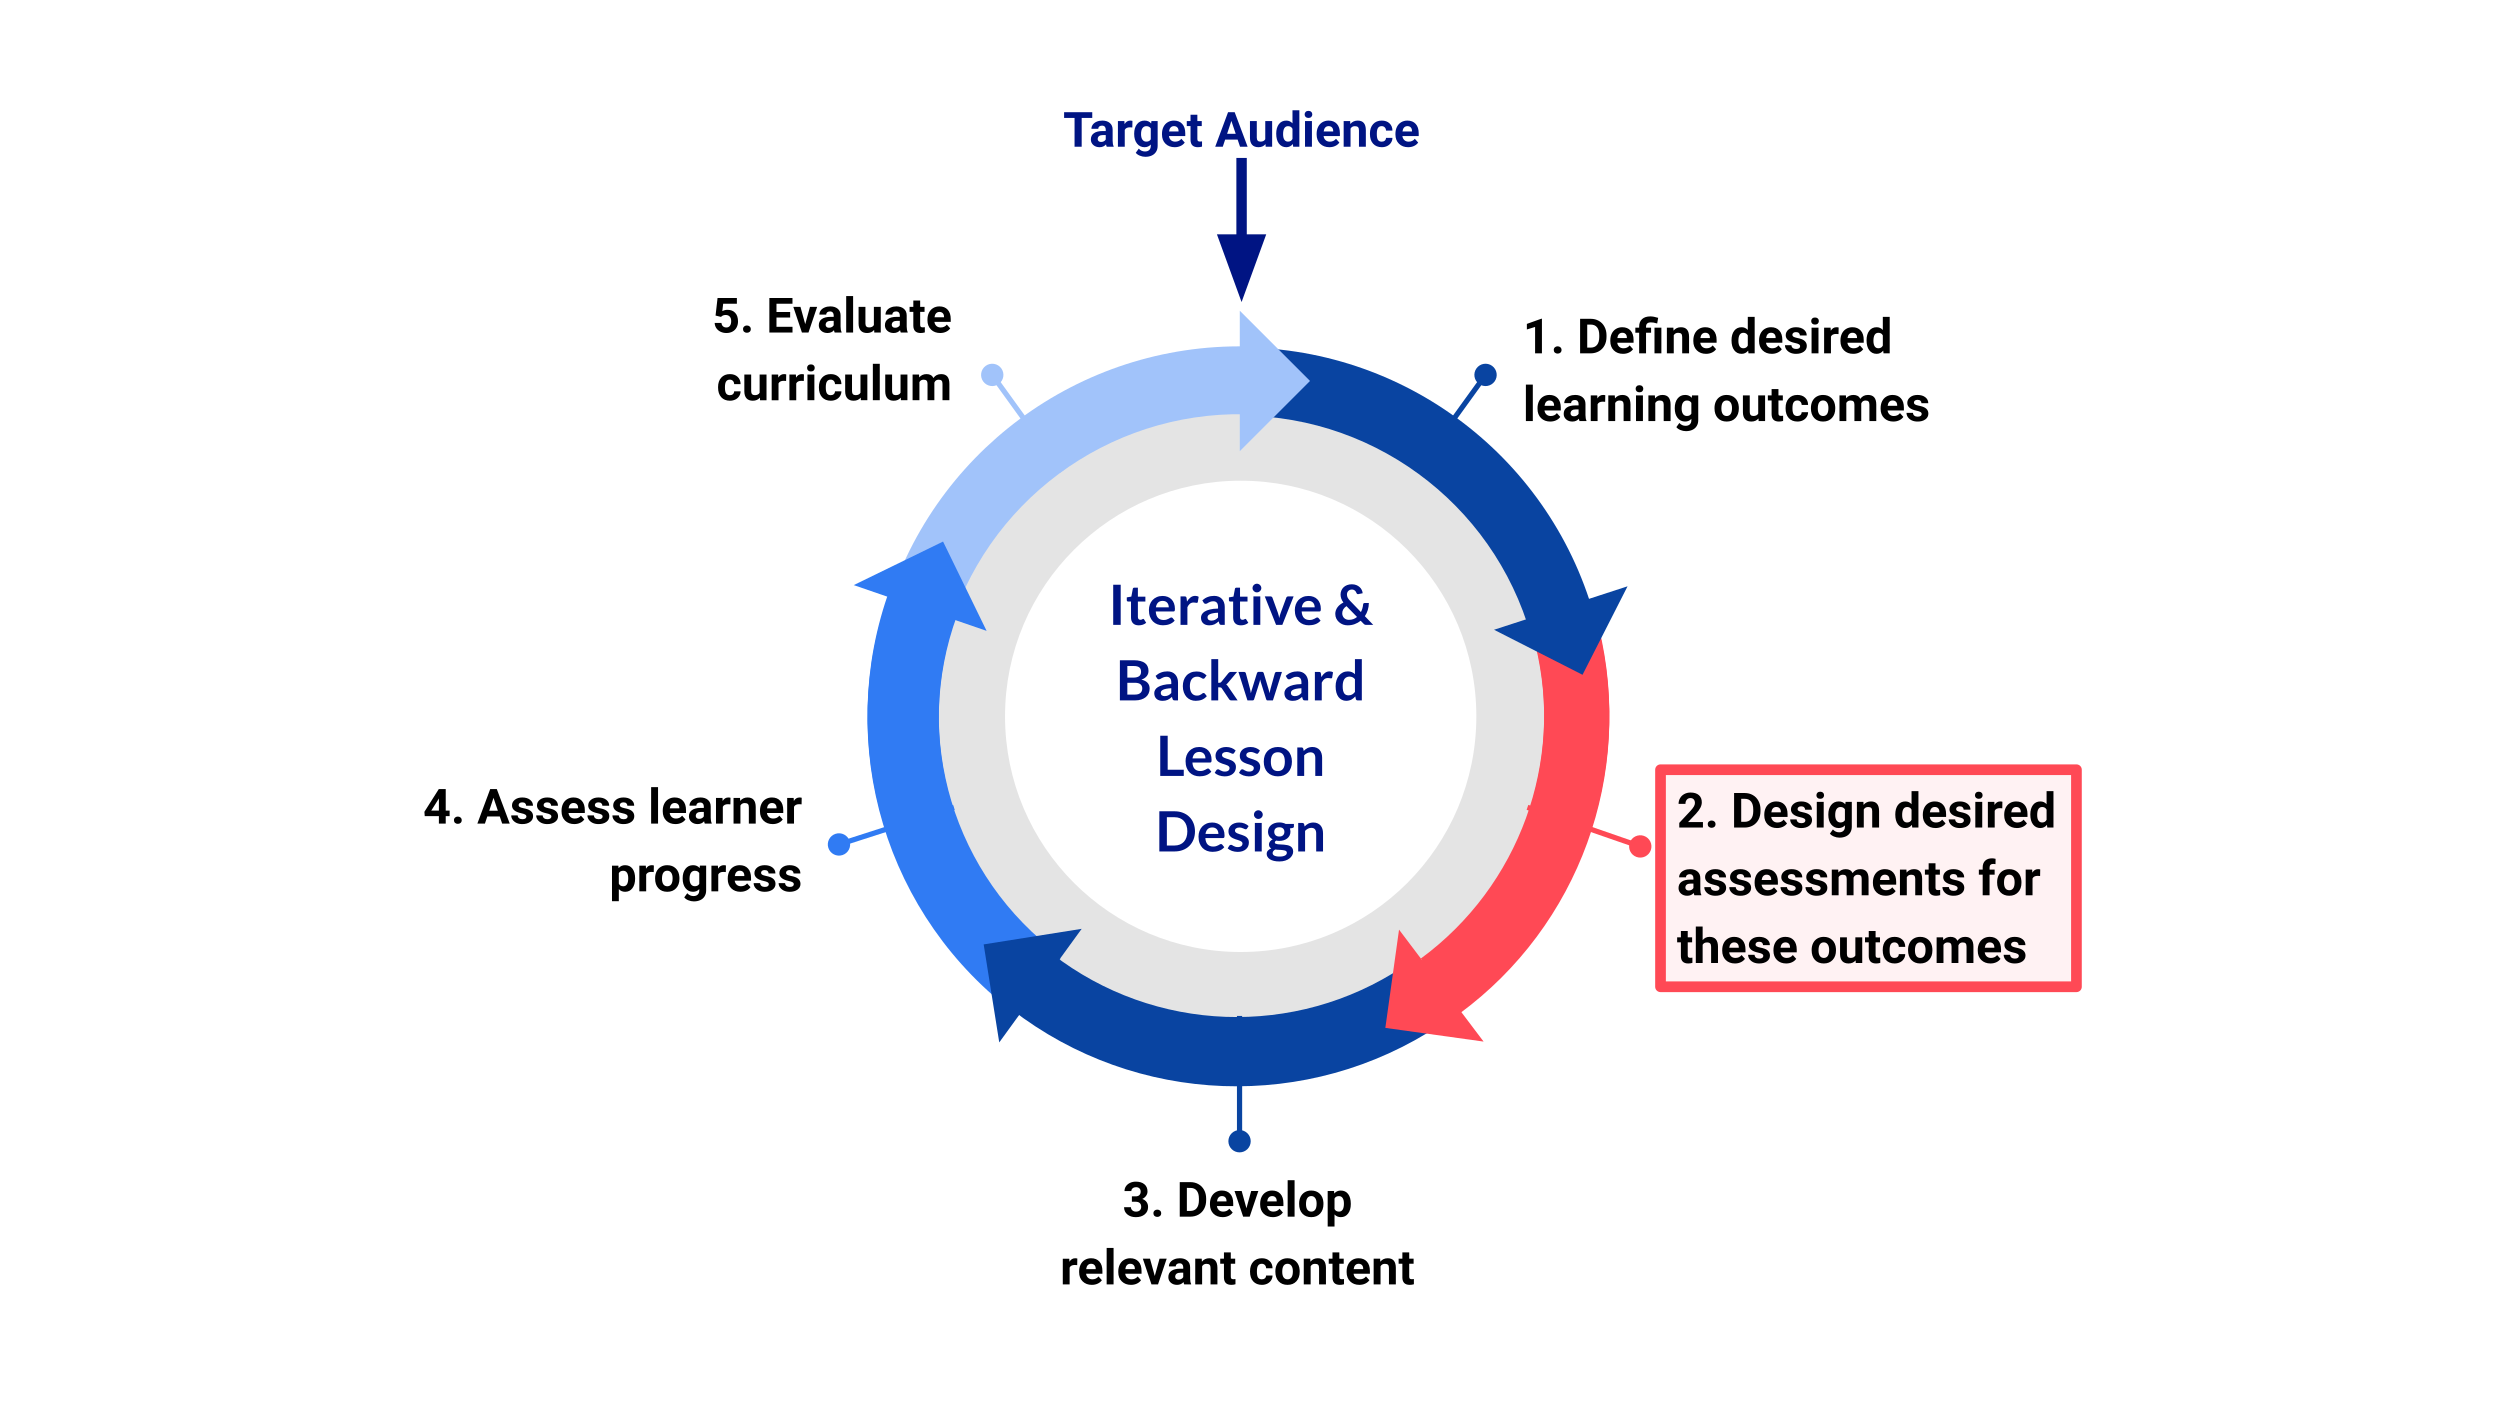<?xml version="1.0" encoding="UTF-8" standalone="no"?>
<svg
   xmlns:dc="http://purl.org/dc/elements/1.1/"
   xmlns:cc="http://creativecommons.org/ns#"
   xmlns:rdf="http://www.w3.org/1999/02/22-rdf-syntax-ns#"
   xmlns:svg="http://www.w3.org/2000/svg"
   xmlns="http://www.w3.org/2000/svg"
   xmlns:xlink="http://www.w3.org/1999/xlink"
   xmlns:sodipodi="http://sodipodi.sourceforge.net/DTD/sodipodi-0.dtd"
   xmlns:inkscape="http://www.inkscape.org/namespaces/inkscape"
   version="1.1"
   viewBox="0.0 0.0 960.0 540.0"
   fill="none"
   stroke="none"
   stroke-linecap="square"
   stroke-miterlimit="10"
   id="svg2339"
   sodipodi:docname="cldt-step-2.svg"
   inkscape:version="1.0.2 (e86c8708, 2021-01-15)">
  <defs
     id="defs2343">
    <defs
       id="defs2212">
      <filter
         id="shadowFilter-p.1"
         filterUnits="userSpaceOnUse">
        <feGaussianBlur
           in="SourceAlpha"
           stdDeviation="2.5"
           result="blur"
           id="feGaussianBlur2199" />
        <feComponentTransfer
           in="blur"
           color-interpolation-filters="sRGB"
           id="feComponentTransfer2209">
          <feFuncR
             type="linear"
             slope="0"
             intercept="0.0"
             id="feFuncR2201" />
          <feFuncG
             type="linear"
             slope="0"
             intercept="0.0"
             id="feFuncG2203" />
          <feFuncB
             type="linear"
             slope="0"
             intercept="0.0"
             id="feFuncB2205" />
          <feFuncA
             type="linear"
             slope="0.4"
             intercept="0"
             id="feFuncA2207" />
        </feComponentTransfer>
      </filter>
    </defs>
    <defs
       id="defs2234">
      <filter
         id="shadowFilter-p.2"
         filterUnits="userSpaceOnUse">
        <feGaussianBlur
           in="SourceAlpha"
           stdDeviation="2.5"
           result="blur"
           id="feGaussianBlur2221" />
        <feComponentTransfer
           in="blur"
           color-interpolation-filters="sRGB"
           id="feComponentTransfer2231">
          <feFuncR
             type="linear"
             slope="0"
             intercept="0.0"
             id="feFuncR2223" />
          <feFuncG
             type="linear"
             slope="0"
             intercept="0.0"
             id="feFuncG2225" />
          <feFuncB
             type="linear"
             slope="0"
             intercept="0.0"
             id="feFuncB2227" />
          <feFuncA
             type="linear"
             slope="0.4"
             intercept="0"
             id="feFuncA2229" />
        </feComponentTransfer>
      </filter>
    </defs>
    <defs
       id="defs2268">
      <filter
         id="shadowFilter-p.3"
         filterUnits="userSpaceOnUse">
        <feGaussianBlur
           in="SourceAlpha"
           stdDeviation="2.5"
           result="blur"
           id="feGaussianBlur2255" />
        <feComponentTransfer
           in="blur"
           color-interpolation-filters="sRGB"
           id="feComponentTransfer2265">
          <feFuncR
             type="linear"
             slope="0"
             intercept="0.0"
             id="feFuncR2257" />
          <feFuncG
             type="linear"
             slope="0"
             intercept="0.0"
             id="feFuncG2259" />
          <feFuncB
             type="linear"
             slope="0"
             intercept="0.0"
             id="feFuncB2261" />
          <feFuncA
             type="linear"
             slope="0.4"
             intercept="0"
             id="feFuncA2263" />
        </feComponentTransfer>
      </filter>
    </defs>
    <defs
       id="defs2290">
      <filter
         id="shadowFilter-p.4"
         filterUnits="userSpaceOnUse">
        <feGaussianBlur
           in="SourceAlpha"
           stdDeviation="2.5"
           result="blur"
           id="feGaussianBlur2277" />
        <feComponentTransfer
           in="blur"
           color-interpolation-filters="sRGB"
           id="feComponentTransfer2287">
          <feFuncR
             type="linear"
             slope="0"
             intercept="0.0"
             id="feFuncR2279" />
          <feFuncG
             type="linear"
             slope="0"
             intercept="0.0"
             id="feFuncG2281" />
          <feFuncB
             type="linear"
             slope="0"
             intercept="0.0"
             id="feFuncB2283" />
          <feFuncA
             type="linear"
             slope="0.4"
             intercept="0"
             id="feFuncA2285" />
        </feComponentTransfer>
      </filter>
    </defs>
    <defs
       id="defs2314">
      <filter
         id="shadowFilter-p.5"
         filterUnits="userSpaceOnUse">
        <feGaussianBlur
           in="SourceAlpha"
           stdDeviation="2.5"
           result="blur"
           id="feGaussianBlur2301" />
        <feComponentTransfer
           in="blur"
           color-interpolation-filters="sRGB"
           id="feComponentTransfer2311">
          <feFuncR
             type="linear"
             slope="0"
             intercept="0.0"
             id="feFuncR2303" />
          <feFuncG
             type="linear"
             slope="0"
             intercept="0.0"
             id="feFuncG2305" />
          <feFuncB
             type="linear"
             slope="0"
             intercept="0.0"
             id="feFuncB2307" />
          <feFuncA
             type="linear"
             slope="0.4"
             intercept="0"
             id="feFuncA2309" />
        </feComponentTransfer>
      </filter>
    </defs>
  </defs>
  <sodipodi:namedview
     pagecolor="#ffffff"
     bordercolor="#666666"
     borderopacity="1"
     objecttolerance="10"
     gridtolerance="10"
     guidetolerance="10"
     inkscape:pageopacity="0"
     inkscape:pageshadow="2"
     inkscape:window-width="1920"
     inkscape:window-height="1147"
     id="namedview2341"
     showgrid="false"
     inkscape:zoom="1.252139"
     inkscape:cx="384.1146"
     inkscape:cy="337.81013"
     inkscape:window-x="-1"
     inkscape:window-y="25"
     inkscape:window-maximized="0"
     inkscape:current-layer="svg2339" />
  <clipPath
     id="p.0">
    <path
       d="m0 0l960.0 0l0 540.0l-960.0 0l0 -540.0z"
       clip-rule="nonzero"
       id="path2126" />
  </clipPath>
  <path
     fill="#ffffff"
     d="M 0,0 H 960 V 540 H 0 Z"
     fill-rule="evenodd"
     id="path2129" />
  <rect
     style="fill:#ffd6d8;fill-opacity:0.302;stroke:#ff4955;stroke-width:4.106;stroke-linejoin:round;stroke-miterlimit:4;stroke-dasharray:none;stroke-opacity:1;stop-color:#000000"
     id="rect2908"
     width="159.713"
     height="83.341"
     x="637.64"
     y="295.577" />
  <path
     fill="#000000"
     fill-opacity="0.108"
     d="m 343.084,275.079 v 0 c 0,-73.641 59.698,-133.339 133.339,-133.339 v 0 c 35.364,0 69.279,14.048 94.285,39.054 25.006,25.006 39.054,58.921 39.054,94.285 v 0 c 0,73.641 -59.698,133.339 -133.339,133.339 v 0 c -73.641,0 -133.339,-59.698 -133.339,-133.339 z m 42.847,0 v 0 c 0,49.977 40.514,90.492 90.492,90.492 49.977,0 90.492,-40.514 90.492,-90.492 v 0 c 0,-49.977 -40.514,-90.492 -90.492,-90.492 v 0 c -49.977,0 -90.492,40.514 -90.492,90.492 z"
     fill-rule="evenodd"
     id="path2131" />
  <path
     fill="#000000"
     fill-opacity="0"
     d="m 572.958,140.484 -28.661,39.717"
     fill-rule="evenodd"
     id="path2133" />
  <path
     stroke="#0944a1"
     stroke-width="2"
     stroke-linejoin="round"
     stroke-linecap="butt"
     d="m 568.522,146.631 -24.226,33.57"
     fill-rule="evenodd"
     id="path2135"
     style="stroke:#0944a1;stroke-opacity:1;fill:#0944a1;fill-opacity:1" />
  <path
     fill="#0944a1"
     stroke="#0944a1"
     stroke-width="2"
     stroke-linecap="butt"
     d="m 572.373,141.295 c 1.473,1.063 1.806,3.12 0.743,4.593 -1.063,1.473 -3.12,1.806 -4.593,0.743 -1.473,-1.063 -1.806,-3.12 -0.743,-4.593 1.063,-1.473 3.12,-1.806 4.593,-0.743 z"
     fill-rule="nonzero"
     id="path2137"
     style="stroke:#0944a1;stroke-opacity:1;fill:#0944a1;fill-opacity:1" />
  <path
     fill="#000000"
     fill-opacity="0"
     d="m 575.803,108.769 h 205.26 v 70.299 H 575.803 Z"
     fill-rule="evenodd"
     id="path2139" />
  <path
     fill="#000000"
     d="m 592.1,135.689 h -2.625 v -10.141 l -3.156,0.969 v -2.141 l 5.5,-1.969 h 0.281 z m 4.547,-1.297 q 0,-0.625 0.422,-1.016 0.438,-0.391 1.062,-0.391 0.656,0 1.078,0.391 0.422,0.391 0.422,1.016 0,0.625 -0.422,1.016 -0.422,0.375 -1.078,0.375 -0.641,0 -1.062,-0.375 -0.422,-0.391 -0.422,-1.016 z m 10.113,1.297 v -13.266 h 4.078 q 1.75,0 3.125,0.797 1.391,0.781 2.156,2.234 0.781,1.453 0.781,3.297 v 0.609 q 0,1.859 -0.766,3.297 -0.766,1.438 -2.156,2.234 -1.375,0.781 -3.109,0.797 z m 2.734,-11.047 v 8.844 h 1.312 q 1.609,0 2.453,-1.047 0.844,-1.047 0.859,-2.984 v -0.703 q 0,-2.031 -0.844,-3.062 -0.828,-1.047 -2.438,-1.047 z m 13.75,11.234 q -2.172,0 -3.531,-1.328 -1.359,-1.344 -1.359,-3.547 v -0.266 q 0,-1.484 0.562,-2.641 0.578,-1.172 1.625,-1.797 1.062,-0.641 2.406,-0.641 2.031,0 3.188,1.281 1.156,1.266 1.156,3.609 v 1.062 h -6.266 q 0.125,0.969 0.766,1.562 0.641,0.578 1.625,0.578 1.516,0 2.375,-1.109 l 1.297,1.453 q -0.594,0.844 -1.609,1.312 -1,0.469 -2.234,0.469 z m -0.297,-8.094 q -0.781,0 -1.281,0.531 -0.484,0.531 -0.609,1.516 h 3.656 v -0.219 q -0.016,-0.875 -0.484,-1.344 -0.453,-0.484 -1.281,-0.484 z m 6.49,7.906 v -7.922 h -1.469 v -1.938 h 1.469 v -0.453 q 0.016,-1.859 1.141,-2.859 1.125,-1.016 3.172,-1.016 1.234,0 2.984,0.547 l -0.375,2.172 q -0.906,-0.266 -1.391,-0.344 -0.484,-0.078 -1.062,-0.078 -1.828,0 -1.828,1.641 v 0.391 h 1.938 v 1.938 h -1.938 v 7.922 z m 8.531,0 h -2.641 v -9.859 h 2.641 z m 4.6,-9.859 0.078,1.141 q 1.062,-1.312 2.828,-1.312 1.578,0 2.344,0.922 0.766,0.906 0.781,2.734 v 6.375 h -2.641 v -6.297 q 0,-0.844 -0.359,-1.219 -0.359,-0.375 -1.219,-0.375 -1.109,0 -1.656,0.937 v 6.953 h -2.641 v -9.859 z m 12.558,10.047 q -2.172,0 -3.531,-1.328 -1.359,-1.344 -1.359,-3.547 v -0.266 q 0,-1.484 0.562,-2.641 0.578,-1.172 1.625,-1.797 1.062,-0.641 2.406,-0.641 2.031,0 3.188,1.281 1.156,1.266 1.156,3.609 v 1.062 h -6.266 q 0.125,0.969 0.766,1.562 0.641,0.578 1.625,0.578 1.516,0 2.375,-1.109 l 1.297,1.453 q -0.594,0.844 -1.609,1.312 -1,0.469 -2.234,0.469 z m -0.297,-8.094 q -0.781,0 -1.281,0.531 -0.484,0.531 -0.609,1.516 h 3.656 v -0.219 q -0.016,-0.875 -0.484,-1.344 -0.453,-0.484 -1.281,-0.484 z m 10.074,2.906 q 0,-2.312 1.031,-3.672 1.047,-1.359 2.844,-1.359 1.438,0 2.375,1.062 v -5.031 h 2.641 v 14 h -2.375 l -0.125,-1.047 q -0.984,1.234 -2.531,1.234 -1.75,0 -2.812,-1.375 -1.047,-1.375 -1.047,-3.812 z m 2.641,0.188 q 0,1.391 0.484,2.125 0.484,0.734 1.406,0.734 1.219,0 1.719,-1.031 v -3.891 q -0.5,-1.016 -1.703,-1.016 -1.906,0 -1.906,3.078 z m 12.825,5 q -2.172,0 -3.531,-1.328 -1.359,-1.344 -1.359,-3.547 v -0.266 q 0,-1.484 0.562,-2.641 0.578,-1.172 1.625,-1.797 1.062,-0.641 2.406,-0.641 2.031,0 3.188,1.281 1.156,1.266 1.156,3.609 v 1.062 h -6.266 q 0.125,0.969 0.766,1.562 0.641,0.578 1.625,0.578 1.516,0 2.375,-1.109 l 1.297,1.453 q -0.594,0.844 -1.609,1.312 -1,0.469 -2.234,0.469 z m -0.297,-8.094 q -0.781,0 -1.281,0.531 -0.484,0.531 -0.609,1.516 h 3.656 v -0.219 q -0.016,-0.875 -0.484,-1.344 -0.453,-0.484 -1.281,-0.484 z m 11.178,5.188 q 0,-0.484 -0.484,-0.766 -0.469,-0.281 -1.516,-0.5 -3.531,-0.734 -3.531,-2.984 0,-1.312 1.094,-2.188 1.094,-0.875 2.844,-0.875 1.875,0 3,0.891 1.125,0.875 1.125,2.281 h -2.625 q 0,-0.562 -0.375,-0.922 -0.359,-0.375 -1.125,-0.375 -0.672,0 -1.031,0.297 -0.359,0.297 -0.359,0.766 0,0.438 0.406,0.703 0.422,0.266 1.406,0.469 0.984,0.188 1.656,0.438 2.078,0.766 2.078,2.656 0,1.344 -1.156,2.188 -1.156,0.828 -2.984,0.828 -1.234,0 -2.203,-0.438 -0.953,-0.453 -1.5,-1.219 -0.547,-0.766 -0.547,-1.672 h 2.484 q 0.047,0.703 0.531,1.078 0.484,0.375 1.281,0.375 0.766,0 1.141,-0.281 0.391,-0.297 0.391,-0.75 z m 7.045,2.719 h -2.656 v -9.859 h 2.656 z m -2.797,-12.406 q 0,-0.594 0.391,-0.969 0.391,-0.391 1.078,-0.391 0.672,0 1.062,0.391 0.406,0.375 0.406,0.969 0,0.594 -0.406,0.984 -0.391,0.375 -1.062,0.375 -0.672,0 -1.078,-0.375 -0.391,-0.391 -0.391,-0.984 z m 10.493,5.016 q -0.531,-0.062 -0.938,-0.062 -1.5,0 -1.969,1 v 6.453 h -2.625 v -9.859 h 2.484 l 0.078,1.172 q 0.781,-1.344 2.188,-1.344 0.438,0 0.828,0.109 z m 5.632,7.578 q -2.172,0 -3.531,-1.328 -1.359,-1.344 -1.359,-3.547 v -0.266 q 0,-1.484 0.562,-2.641 0.578,-1.172 1.625,-1.797 1.062,-0.641 2.406,-0.641 2.031,0 3.188,1.281 1.156,1.266 1.156,3.609 v 1.062 h -6.266 q 0.125,0.969 0.766,1.562 0.641,0.578 1.625,0.578 1.516,0 2.375,-1.109 l 1.297,1.453 q -0.594,0.844 -1.609,1.312 -1,0.469 -2.234,0.469 z m -0.297,-8.094 q -0.781,0 -1.281,0.531 -0.484,0.531 -0.609,1.516 h 3.656 v -0.219 q -0.016,-0.875 -0.484,-1.344 -0.453,-0.484 -1.281,-0.484 z m 5.428,2.906 q 0,-2.312 1.031,-3.672 1.047,-1.359 2.844,-1.359 1.438,0 2.375,1.062 v -5.031 h 2.641 v 14 h -2.375 l -0.125,-1.047 q -0.984,1.234 -2.531,1.234 -1.75,0 -2.812,-1.375 -1.047,-1.375 -1.047,-3.812 z m 2.641,0.188 q 0,1.391 0.484,2.125 0.484,0.734 1.406,0.734 1.219,0 1.719,-1.031 v -3.891 q -0.5,-1.016 -1.703,-1.016 -1.906,0 -1.906,3.078 z"
     fill-rule="nonzero"
     id="path2141" />
  <path
     fill="#000000"
     d="m 588.6,161.689 h -2.656 v -14 h 2.656 z m 6.696,0.188 q -2.172,0 -3.531,-1.328 -1.359,-1.344 -1.359,-3.547 v -0.266 q 0,-1.484 0.562,-2.641 0.578,-1.172 1.625,-1.797 1.062,-0.641 2.406,-0.641 2.031,0 3.188,1.281 1.156,1.266 1.156,3.609 v 1.062 h -6.266 q 0.125,0.969 0.766,1.562 0.641,0.578 1.625,0.578 1.516,0 2.375,-1.109 l 1.297,1.453 q -0.594,0.844 -1.609,1.312 -1,0.469 -2.234,0.469 z m -0.297,-8.094 q -0.781,0 -1.281,0.531 -0.484,0.531 -0.609,1.516 h 3.656 v -0.219 q -0.016,-0.875 -0.484,-1.344 -0.453,-0.484 -1.281,-0.484 z m 11.553,7.906 q -0.172,-0.359 -0.266,-0.891 -0.953,1.078 -2.484,1.078 -1.453,0 -2.406,-0.844 -0.938,-0.844 -0.938,-2.109 0,-1.578 1.156,-2.406 1.156,-0.844 3.359,-0.844 h 1.203 v -0.578 q 0,-0.672 -0.359,-1.078 -0.344,-0.422 -1.094,-0.422 -0.656,0 -1.047,0.328 -0.375,0.312 -0.375,0.875 h -2.625 q 0,-0.859 0.516,-1.578 0.531,-0.734 1.5,-1.141 0.969,-0.422 2.172,-0.422 1.812,0 2.875,0.922 1.078,0.906 1.078,2.562 v 4.266 q 0.016,1.406 0.391,2.125 v 0.156 z m -2.172,-1.828 q 0.578,0 1.062,-0.25 0.5,-0.266 0.734,-0.703 v -1.703 h -0.984 q -1.969,0 -2.094,1.375 l -0.016,0.156 q 0,0.484 0.344,0.812 0.344,0.312 0.953,0.312 z m 12.002,-5.562 q -0.531,-0.062 -0.938,-0.062 -1.5,0 -1.969,1 v 6.453 h -2.625 v -9.859 h 2.484 l 0.078,1.172 q 0.781,-1.344 2.188,-1.344 0.438,0 0.828,0.109 z m 3.695,-2.469 0.078,1.141 q 1.062,-1.312 2.828,-1.312 1.578,0 2.344,0.922 0.766,0.906 0.781,2.734 v 6.375 h -2.641 v -6.297 q 0,-0.844 -0.359,-1.219 -0.359,-0.375 -1.219,-0.375 -1.109,0 -1.656,0.938 v 6.953 h -2.641 v -9.859 z m 10.808,9.859 h -2.656 v -9.859 h 2.656 z m -2.797,-12.406 q 0,-0.594 0.391,-0.969 0.391,-0.391 1.078,-0.391 0.672,0 1.062,0.391 0.406,0.375 0.406,0.969 0,0.594 -0.406,0.984 -0.391,0.375 -1.062,0.375 -0.672,0 -1.078,-0.375 -0.391,-0.391 -0.391,-0.984 z m 7.384,2.547 0.078,1.141 q 1.062,-1.312 2.828,-1.312 1.578,0 2.344,0.922 0.766,0.906 0.781,2.734 v 6.375 h -2.641 v -6.297 q 0,-0.844 -0.359,-1.219 -0.359,-0.375 -1.219,-0.375 -1.109,0 -1.656,0.938 v 6.953 h -2.641 v -9.859 z m 7.636,4.859 q 0,-2.266 1.078,-3.641 1.078,-1.391 2.922,-1.391 1.609,0 2.516,1.109 l 0.109,-0.938 h 2.391 v 9.531 q 0,1.297 -0.594,2.25 -0.578,0.953 -1.656,1.453 -1.062,0.5 -2.484,0.5 -1.094,0 -2.125,-0.438 -1.016,-0.422 -1.547,-1.109 l 1.156,-1.594 q 0.984,1.094 2.391,1.094 1.047,0 1.625,-0.562 0.594,-0.562 0.594,-1.578 v -0.531 q -0.922,1.031 -2.406,1.031 -1.766,0 -2.875,-1.391 -1.094,-1.391 -1.094,-3.688 z m 2.641,0.188 q 0,1.344 0.531,2.109 0.547,0.75 1.484,0.75 1.203,0 1.719,-0.891 v -4.156 q -0.531,-0.891 -1.703,-0.891 -0.953,0 -1.5,0.781 -0.531,0.766 -0.531,2.297 z m 12.623,-0.203 q 0,-1.469 0.562,-2.609 0.578,-1.156 1.641,-1.781 1.062,-0.625 2.453,-0.625 2,0 3.266,1.219 1.266,1.219 1.406,3.312 l 0.016,0.672 q 0,2.266 -1.266,3.641 -1.266,1.375 -3.406,1.375 -2.125,0 -3.406,-1.359 -1.266,-1.375 -1.266,-3.734 z m 2.641,0.188 q 0,1.406 0.531,2.156 0.531,0.734 1.516,0.734 0.953,0 1.484,-0.734 0.547,-0.734 0.547,-2.344 0,-1.375 -0.547,-2.125 -0.531,-0.766 -1.516,-0.766 -0.953,0 -1.484,0.75 -0.531,0.75 -0.531,2.328 z m 14.236,3.828 q -0.984,1.188 -2.703,1.188 -1.594,0 -2.422,-0.906 -0.828,-0.922 -0.844,-2.672 v -6.469 h 2.625 v 6.375 q 0,1.531 1.406,1.531 1.344,0 1.844,-0.922 v -6.984 h 2.641 v 9.859 h -2.484 z m 7.674,-11.281 v 2.422 h 1.688 v 1.938 h -1.688 v 4.922 q 0,0.547 0.203,0.781 0.219,0.234 0.812,0.234 0.438,0 0.781,-0.062 v 2 q -0.781,0.234 -1.594,0.234 -2.781,0 -2.828,-2.797 v -5.312 h -1.438 v -1.938 h 1.438 v -2.422 z m 7.257,10.344 q 0.734,0 1.188,-0.391 0.453,-0.406 0.469,-1.078 h 2.469 q 0,1 -0.547,1.844 -0.531,0.828 -1.469,1.297 -0.938,0.453 -2.062,0.453 -2.109,0 -3.344,-1.344 -1.219,-1.344 -1.219,-3.719 v -0.172 q 0,-2.281 1.219,-3.625 1.219,-1.359 3.328,-1.359 1.844,0 2.953,1.047 1.125,1.047 1.141,2.797 h -2.469 q -0.016,-0.766 -0.469,-1.234 -0.453,-0.484 -1.203,-0.484 -0.922,0 -1.391,0.672 -0.469,0.672 -0.469,2.172 v 0.266 q 0,1.531 0.453,2.203 0.469,0.656 1.422,0.656 z m 5.213,-3.078 q 0,-1.469 0.562,-2.609 0.578,-1.156 1.641,-1.781 1.062,-0.625 2.453,-0.625 2,0 3.266,1.219 1.266,1.219 1.406,3.312 l 0.016,0.672 q 0,2.266 -1.266,3.641 -1.266,1.375 -3.406,1.375 -2.125,0 -3.406,-1.359 -1.266,-1.375 -1.266,-3.734 z m 2.641,0.188 q 0,1.406 0.531,2.156 0.531,0.734 1.516,0.734 0.953,0 1.484,-0.734 0.547,-0.734 0.547,-2.344 0,-1.375 -0.547,-2.125 -0.531,-0.766 -1.516,-0.766 -0.953,0 -1.484,0.75 -0.531,0.75 -0.531,2.328 z m 10.799,-5.031 0.078,1.109 q 1.047,-1.281 2.828,-1.281 1.906,0 2.625,1.5 1.031,-1.5 2.953,-1.5 1.609,0 2.391,0.938 0.781,0.922 0.781,2.797 v 6.297 h -2.641 v -6.281 q 0,-0.844 -0.328,-1.219 -0.328,-0.391 -1.156,-0.391 -1.188,0 -1.641,1.125 v 6.766 h -2.625 v -6.281 q 0,-0.844 -0.344,-1.219 -0.328,-0.391 -1.141,-0.391 -1.125,0 -1.625,0.922 v 6.969 h -2.625 v -9.859 z m 18.214,10.047 q -2.172,0 -3.531,-1.328 -1.359,-1.344 -1.359,-3.547 v -0.266 q 0,-1.484 0.562,-2.641 0.578,-1.172 1.625,-1.797 1.062,-0.641 2.406,-0.641 2.031,0 3.188,1.281 1.156,1.266 1.156,3.609 v 1.062 h -6.266 q 0.125,0.969 0.766,1.562 0.641,0.578 1.625,0.578 1.516,0 2.375,-1.109 l 1.297,1.453 q -0.594,0.844 -1.609,1.312 -1,0.469 -2.234,0.469 z m -0.297,-8.094 q -0.781,0 -1.281,0.531 -0.484,0.531 -0.609,1.516 h 3.656 v -0.219 q -0.016,-0.875 -0.484,-1.344 -0.453,-0.484 -1.281,-0.484 z m 11.178,5.188 q 0,-0.484 -0.484,-0.766 -0.469,-0.281 -1.516,-0.5 -3.531,-0.734 -3.531,-2.984 0,-1.312 1.094,-2.188 1.094,-0.875 2.844,-0.875 1.875,0 3,0.891 1.125,0.875 1.125,2.281 h -2.625 q 0,-0.562 -0.375,-0.922 -0.359,-0.375 -1.125,-0.375 -0.672,0 -1.031,0.297 -0.359,0.297 -0.359,0.766 0,0.438 0.406,0.703 0.422,0.266 1.406,0.469 0.984,0.188 1.656,0.438 2.078,0.766 2.078,2.656 0,1.344 -1.156,2.188 -1.156,0.828 -2.984,0.828 -1.234,0 -2.203,-0.438 -0.953,-0.453 -1.5,-1.219 -0.547,-0.766 -0.547,-1.672 h 2.484 q 0.047,0.703 0.531,1.078 0.484,0.375 1.281,0.375 0.766,0 1.141,-0.281 0.391,-0.297 0.391,-0.75 z"
     fill-rule="nonzero"
     id="path2143" />
  <path
     fill="#000000"
     fill-opacity="0"
     d="M 633.916,326.437 587.491,310.343"
     fill-rule="evenodd"
     id="path2145" />
  <path
     stroke="#307bf3"
     stroke-width="2"
     stroke-linejoin="round"
     stroke-linecap="butt"
     d="M 626.754,323.954 587.491,310.343"
     fill-rule="evenodd"
     id="path2147"
     style="stroke:#ff4955;stroke-opacity:1;fill:#ff4955;fill-opacity:1" />
  <path
     fill="#307bf3"
     stroke="#307bf3"
     stroke-width="2"
     stroke-linecap="butt"
     d="m 632.971,326.109 c -0.595,1.717 -2.469,2.626 -4.186,2.031 -1.717,-0.595 -2.626,-2.469 -2.031,-4.186 0.595,-1.717 2.469,-2.626 4.186,-2.031 1.717,0.595 2.626,2.469 2.031,4.186 z"
     fill-rule="nonzero"
     id="path2149"
     style="stroke:#ff4955;stroke-opacity:1;fill:#ff4955;fill-opacity:1" />
  <path
     fill="#000000"
     fill-opacity="0"
     d="m 634.932,290.866 h 189.575 v 70.299 H 634.932 Z"
     fill-rule="evenodd"
     id="path2151" />
  <path
     fill="#000000"
     d="m 653.932,317.786 h -9.094 v -1.797 l 4.281,-4.578 q 0.891,-0.969 1.312,-1.688 0.422,-0.719 0.422,-1.359 0,-0.891 -0.453,-1.391 -0.438,-0.516 -1.266,-0.516 -0.891,0 -1.406,0.625 -0.516,0.609 -0.516,1.609 h -2.641 q 0,-1.203 0.578,-2.203 0.578,-1.016 1.625,-1.578 1.062,-0.578 2.406,-0.578 2.047,0 3.172,0.984 1.141,0.984 1.141,2.781 0,0.984 -0.516,2.016 -0.5,1.016 -1.734,2.375 l -3.016,3.172 h 5.703 z m 1.844,-1.297 q 0,-0.625 0.422,-1.016 0.438,-0.391 1.062,-0.391 0.656,0 1.078,0.391 0.422,0.391 0.422,1.016 0,0.625 -0.422,1.016 -0.422,0.375 -1.078,0.375 -0.641,0 -1.062,-0.375 -0.422,-0.391 -0.422,-1.016 z m 10.113,1.297 v -13.266 h 4.078 q 1.75,0 3.125,0.797 1.391,0.781 2.156,2.234 0.781,1.453 0.781,3.297 v 0.609 q 0,1.859 -0.766,3.297 -0.766,1.438 -2.156,2.234 -1.375,0.781 -3.109,0.797 z m 2.734,-11.047 v 8.844 h 1.312 q 1.609,0 2.453,-1.047 0.844,-1.047 0.859,-2.984 v -0.703 q 0,-2.031 -0.844,-3.062 -0.828,-1.047 -2.438,-1.047 z m 13.75,11.234 q -2.172,0 -3.531,-1.328 -1.359,-1.344 -1.359,-3.547 v -0.266 q 0,-1.484 0.562,-2.641 0.578,-1.172 1.625,-1.797 1.062,-0.641 2.406,-0.641 2.031,0 3.188,1.281 1.156,1.266 1.156,3.609 v 1.062 h -6.266 q 0.125,0.969 0.766,1.562 0.641,0.578 1.625,0.578 1.516,0 2.375,-1.109 l 1.297,1.453 q -0.594,0.844 -1.609,1.312 -1,0.469 -2.234,0.469 z m -0.297,-8.094 q -0.781,0 -1.281,0.531 -0.484,0.531 -0.609,1.516 h 3.656 v -0.219 q -0.016,-0.875 -0.484,-1.344 -0.453,-0.484 -1.281,-0.484 z m 11.178,5.188 q 0,-0.484 -0.484,-0.766 -0.469,-0.281 -1.516,-0.5 -3.531,-0.734 -3.531,-2.984 0,-1.312 1.094,-2.188 1.094,-0.875 2.844,-0.875 1.875,0 3,0.891 1.125,0.875 1.125,2.281 h -2.625 q 0,-0.562 -0.375,-0.922 -0.359,-0.375 -1.125,-0.375 -0.672,0 -1.031,0.297 -0.359,0.297 -0.359,0.766 0,0.438 0.406,0.703 0.422,0.266 1.406,0.469 0.984,0.188 1.656,0.438 2.078,0.766 2.078,2.656 0,1.344 -1.156,2.188 -1.156,0.828 -2.984,0.828 -1.234,0 -2.203,-0.438 -0.953,-0.453 -1.5,-1.219 -0.547,-0.766 -0.547,-1.672 h 2.484 q 0.047,0.703 0.531,1.078 0.484,0.375 1.281,0.375 0.766,0 1.141,-0.281 0.391,-0.297 0.391,-0.75 z m 7.045,2.719 h -2.656 v -9.859 h 2.656 z m -2.797,-12.406 q 0,-0.594 0.391,-0.969 0.391,-0.391 1.078,-0.391 0.672,0 1.062,0.391 0.406,0.375 0.406,0.969 0,0.594 -0.406,0.984 -0.391,0.375 -1.062,0.375 -0.672,0 -1.078,-0.375 -0.391,-0.391 -0.391,-0.984 z m 4.571,7.406 q 0,-2.266 1.078,-3.641 1.078,-1.391 2.922,-1.391 1.609,0 2.516,1.109 l 0.109,-0.938 h 2.391 v 9.531 q 0,1.297 -0.594,2.25 -0.578,0.953 -1.656,1.453 -1.062,0.5 -2.484,0.5 -1.094,0 -2.125,-0.438 -1.016,-0.422 -1.547,-1.109 l 1.156,-1.594 q 0.984,1.094 2.391,1.094 1.047,0 1.625,-0.562 0.594,-0.562 0.594,-1.578 v -0.531 q -0.922,1.031 -2.406,1.031 -1.766,0 -2.875,-1.391 -1.094,-1.391 -1.094,-3.688 z m 2.641,0.188 q 0,1.344 0.531,2.109 0.547,0.75 1.484,0.75 1.203,0 1.719,-0.891 v -4.156 q -0.531,-0.891 -1.703,-0.891 -0.953,0 -1.5,0.781 -0.531,0.766 -0.531,2.297 z m 10.821,-5.047 0.078,1.141 q 1.062,-1.312 2.828,-1.312 1.578,0 2.344,0.922 0.766,0.906 0.781,2.734 v 6.375 h -2.641 v -6.297 q 0,-0.844 -0.359,-1.219 -0.359,-0.375 -1.219,-0.375 -1.109,0 -1.656,0.938 v 6.953 h -2.641 v -9.859 z m 12.251,4.859 q 0,-2.312 1.031,-3.672 1.047,-1.359 2.844,-1.359 1.438,0 2.375,1.062 v -5.031 h 2.641 v 14 h -2.375 l -0.125,-1.047 q -0.984,1.234 -2.531,1.234 -1.75,0 -2.812,-1.375 -1.047,-1.375 -1.047,-3.812 z m 2.641,0.188 q 0,1.391 0.484,2.125 0.484,0.734 1.406,0.734 1.219,0 1.719,-1.031 v -3.891 q -0.5,-1.016 -1.703,-1.016 -1.906,0 -1.906,3.078 z m 12.825,5 q -2.172,0 -3.531,-1.328 -1.359,-1.344 -1.359,-3.547 v -0.266 q 0,-1.484 0.562,-2.641 0.578,-1.172 1.625,-1.797 1.062,-0.641 2.406,-0.641 2.031,0 3.188,1.281 1.156,1.266 1.156,3.609 v 1.062 h -6.266 q 0.125,0.969 0.766,1.562 0.641,0.578 1.625,0.578 1.516,0 2.375,-1.109 l 1.297,1.453 q -0.594,0.844 -1.609,1.312 -1,0.469 -2.234,0.469 z m -0.297,-8.094 q -0.781,0 -1.281,0.531 -0.484,0.531 -0.609,1.516 h 3.656 v -0.219 q -0.016,-0.875 -0.484,-1.344 -0.453,-0.484 -1.281,-0.484 z m 11.178,5.188 q 0,-0.484 -0.484,-0.766 -0.469,-0.281 -1.516,-0.5 -3.531,-0.734 -3.531,-2.984 0,-1.312 1.094,-2.188 1.094,-0.875 2.844,-0.875 1.875,0 3,0.891 1.125,0.875 1.125,2.281 h -2.625 q 0,-0.562 -0.375,-0.922 -0.359,-0.375 -1.125,-0.375 -0.672,0 -1.031,0.297 -0.359,0.297 -0.359,0.766 0,0.438 0.406,0.703 0.422,0.266 1.406,0.469 0.984,0.188 1.656,0.438 2.078,0.766 2.078,2.656 0,1.344 -1.156,2.188 -1.156,0.828 -2.984,0.828 -1.234,0 -2.203,-0.438 -0.953,-0.453 -1.5,-1.219 -0.547,-0.766 -0.547,-1.672 h 2.484 q 0.047,0.703 0.531,1.078 0.484,0.375 1.281,0.375 0.766,0 1.141,-0.281 0.391,-0.297 0.391,-0.75 z m 7.045,2.719 h -2.656 v -9.859 h 2.656 z m -2.797,-12.406 q 0,-0.594 0.391,-0.969 0.391,-0.391 1.078,-0.391 0.672,0 1.062,0.391 0.406,0.375 0.406,0.969 0,0.594 -0.406,0.984 -0.391,0.375 -1.062,0.375 -0.672,0 -1.078,-0.375 -0.391,-0.391 -0.391,-0.984 z m 10.493,5.016 q -0.531,-0.062 -0.938,-0.062 -1.5,0 -1.969,1 v 6.453 h -2.625 v -9.859 h 2.484 l 0.078,1.172 q 0.781,-1.344 2.188,-1.344 0.438,0 0.828,0.109 z m 5.632,7.578 q -2.172,0 -3.531,-1.328 -1.359,-1.344 -1.359,-3.547 v -0.266 q 0,-1.484 0.562,-2.641 0.578,-1.172 1.625,-1.797 1.062,-0.641 2.406,-0.641 2.031,0 3.188,1.281 1.156,1.266 1.156,3.609 v 1.062 h -6.266 q 0.125,0.969 0.766,1.562 0.641,0.578 1.625,0.578 1.516,0 2.375,-1.109 l 1.297,1.453 q -0.594,0.844 -1.609,1.312 -1,0.469 -2.234,0.469 z m -0.297,-8.094 q -0.781,0 -1.281,0.531 -0.484,0.531 -0.609,1.516 h 3.656 v -0.219 q -0.016,-0.875 -0.484,-1.344 -0.453,-0.484 -1.281,-0.484 z m 5.428,2.906 q 0,-2.312 1.031,-3.672 1.047,-1.359 2.844,-1.359 1.438,0 2.375,1.062 v -5.031 h 2.641 v 14 h -2.375 l -0.125,-1.047 q -0.984,1.234 -2.531,1.234 -1.75,0 -2.812,-1.375 -1.047,-1.375 -1.047,-3.812 z m 2.641,0.188 q 0,1.391 0.484,2.125 0.484,0.734 1.406,0.734 1.219,0 1.719,-1.031 v -3.891 q -0.5,-1.016 -1.703,-1.016 -1.906,0 -1.906,3.078 z"
     fill-rule="nonzero"
     id="path2153" />
  <path
     fill="#000000"
     d="m 650.65,343.786 q -0.172,-0.359 -0.266,-0.891 -0.953,1.078 -2.484,1.078 -1.453,0 -2.406,-0.844 -0.938,-0.844 -0.938,-2.109 0,-1.578 1.156,-2.406 1.156,-0.844 3.359,-0.844 h 1.203 v -0.578 q 0,-0.672 -0.359,-1.078 -0.344,-0.422 -1.094,-0.422 -0.656,0 -1.047,0.328 -0.375,0.312 -0.375,0.875 h -2.625 q 0,-0.859 0.516,-1.578 0.531,-0.734 1.5,-1.141 0.969,-0.422 2.172,-0.422 1.812,0 2.875,0.922 1.078,0.906 1.078,2.562 v 4.266 q 0.016,1.406 0.391,2.125 v 0.156 z m -2.172,-1.828 q 0.578,0 1.062,-0.25 0.5,-0.266 0.734,-0.703 v -1.703 h -0.984 q -1.969,0 -2.094,1.375 l -0.016,0.156 q 0,0.484 0.344,0.812 0.344,0.312 0.953,0.312 z m 11.799,-0.891 q 0,-0.484 -0.484,-0.766 -0.469,-0.281 -1.516,-0.5 -3.531,-0.734 -3.531,-2.984 0,-1.312 1.094,-2.188 1.094,-0.875 2.844,-0.875 1.875,0 3,0.891 1.125,0.875 1.125,2.281 h -2.625 q 0,-0.562 -0.375,-0.922 -0.359,-0.375 -1.125,-0.375 -0.672,0 -1.031,0.297 -0.359,0.297 -0.359,0.766 0,0.438 0.406,0.703 0.422,0.266 1.406,0.469 0.984,0.188 1.656,0.438 2.078,0.766 2.078,2.656 0,1.344 -1.156,2.188 -1.156,0.828 -2.984,0.828 -1.234,0 -2.203,-0.438 -0.953,-0.453 -1.5,-1.219 -0.547,-0.766 -0.547,-1.672 h 2.484 q 0.047,0.703 0.531,1.078 0.484,0.375 1.281,0.375 0.766,0 1.141,-0.281 0.391,-0.297 0.391,-0.75 z m 9.592,0 q 0,-0.484 -0.484,-0.766 -0.469,-0.281 -1.516,-0.5 -3.531,-0.734 -3.531,-2.984 0,-1.312 1.094,-2.188 1.094,-0.875 2.844,-0.875 1.875,0 3,0.891 1.125,0.875 1.125,2.281 h -2.625 q 0,-0.562 -0.375,-0.922 -0.359,-0.375 -1.125,-0.375 -0.672,0 -1.031,0.297 -0.359,0.297 -0.359,0.766 0,0.438 0.406,0.703 0.422,0.266 1.406,0.469 0.984,0.188 1.656,0.438 2.078,0.766 2.078,2.656 0,1.344 -1.156,2.188 -1.156,0.828 -2.984,0.828 -1.234,0 -2.203,-0.438 -0.953,-0.453 -1.5,-1.219 -0.547,-0.766 -0.547,-1.672 h 2.484 q 0.047,0.703 0.531,1.078 0.484,0.375 1.281,0.375 0.766,0 1.141,-0.281 0.391,-0.297 0.391,-0.75 z m 8.795,2.906 q -2.172,0 -3.531,-1.328 -1.359,-1.344 -1.359,-3.547 v -0.266 q 0,-1.484 0.562,-2.641 0.578,-1.172 1.625,-1.797 1.062,-0.641 2.406,-0.641 2.031,0 3.188,1.281 1.156,1.266 1.156,3.609 v 1.062 h -6.266 q 0.125,0.969 0.766,1.562 0.641,0.578 1.625,0.578 1.516,0 2.375,-1.109 l 1.297,1.453 q -0.594,0.844 -1.609,1.312 -1,0.469 -2.234,0.469 z m -0.297,-8.094 q -0.781,0 -1.281,0.531 -0.484,0.531 -0.609,1.516 h 3.656 v -0.219 q -0.016,-0.875 -0.484,-1.344 -0.453,-0.484 -1.281,-0.484 z m 11.178,5.188 q 0,-0.484 -0.484,-0.766 -0.469,-0.281 -1.516,-0.5 -3.531,-0.734 -3.531,-2.984 0,-1.312 1.094,-2.188 1.094,-0.875 2.844,-0.875 1.875,0 3,0.891 1.125,0.875 1.125,2.281 h -2.625 q 0,-0.562 -0.375,-0.922 -0.359,-0.375 -1.125,-0.375 -0.672,0 -1.031,0.297 -0.359,0.297 -0.359,0.766 0,0.438 0.406,0.703 0.422,0.266 1.406,0.469 0.984,0.188 1.656,0.438 2.078,0.766 2.078,2.656 0,1.344 -1.156,2.188 -1.156,0.828 -2.984,0.828 -1.234,0 -2.203,-0.438 -0.953,-0.453 -1.5,-1.219 -0.547,-0.766 -0.547,-1.672 h 2.484 q 0.047,0.703 0.531,1.078 0.484,0.375 1.281,0.375 0.766,0 1.141,-0.281 0.391,-0.297 0.391,-0.75 z m 9.592,0 q 0,-0.484 -0.484,-0.766 -0.469,-0.281 -1.516,-0.5 -3.531,-0.734 -3.531,-2.984 0,-1.312 1.094,-2.188 1.094,-0.875 2.844,-0.875 1.875,0 3,0.891 1.125,0.875 1.125,2.281 h -2.625 q 0,-0.562 -0.375,-0.922 -0.359,-0.375 -1.125,-0.375 -0.672,0 -1.031,0.297 -0.359,0.297 -0.359,0.766 0,0.438 0.406,0.703 0.422,0.266 1.406,0.469 0.984,0.188 1.656,0.438 2.078,0.766 2.078,2.656 0,1.344 -1.156,2.188 -1.156,0.828 -2.984,0.828 -1.234,0 -2.203,-0.438 -0.953,-0.453 -1.5,-1.219 -0.547,-0.766 -0.547,-1.672 h 2.484 q 0.047,0.703 0.531,1.078 0.484,0.375 1.281,0.375 0.766,0 1.141,-0.281 0.391,-0.297 0.391,-0.75 z m 6.733,-7.141 0.078,1.109 q 1.047,-1.281 2.828,-1.281 1.906,0 2.625,1.5 1.031,-1.5 2.953,-1.5 1.609,0 2.391,0.938 0.781,0.922 0.781,2.797 v 6.297 h -2.641 v -6.281 q 0,-0.844 -0.328,-1.219 -0.328,-0.391 -1.156,-0.391 -1.188,0 -1.641,1.125 v 6.766 h -2.625 v -6.281 q 0,-0.844 -0.344,-1.219 -0.328,-0.391 -1.141,-0.391 -1.125,0 -1.625,0.922 v 6.969 h -2.625 v -9.859 z m 18.214,10.047 q -2.172,0 -3.531,-1.328 -1.359,-1.344 -1.359,-3.547 v -0.266 q 0,-1.484 0.562,-2.641 0.578,-1.172 1.625,-1.797 1.062,-0.641 2.406,-0.641 2.031,0 3.188,1.281 1.156,1.266 1.156,3.609 v 1.062 h -6.266 q 0.125,0.969 0.766,1.562 0.641,0.578 1.625,0.578 1.516,0 2.375,-1.109 l 1.297,1.453 q -0.594,0.844 -1.609,1.312 -1,0.469 -2.234,0.469 z m -0.297,-8.094 q -0.781,0 -1.281,0.531 -0.484,0.531 -0.609,1.516 h 3.656 v -0.219 q -0.016,-0.875 -0.484,-1.344 -0.453,-0.484 -1.281,-0.484 z m 8.272,-1.953 0.078,1.141 q 1.062,-1.312 2.828,-1.312 1.578,0 2.344,0.922 0.766,0.906 0.781,2.734 v 6.375 h -2.641 v -6.297 q 0,-0.844 -0.359,-1.219 -0.359,-0.375 -1.219,-0.375 -1.109,0 -1.656,0.938 v 6.953 h -2.641 v -9.859 z m 11.167,-2.422 v 2.422 h 1.688 v 1.938 h -1.688 v 4.922 q 0,0.547 0.203,0.781 0.219,0.234 0.812,0.234 0.438,0 0.781,-0.062 v 2 q -0.781,0.234 -1.594,0.234 -2.781,0 -2.828,-2.797 v -5.312 h -1.438 v -1.938 h 1.438 v -2.422 z m 8.491,9.562 q 0,-0.484 -0.484,-0.766 -0.469,-0.281 -1.516,-0.5 -3.531,-0.734 -3.531,-2.984 0,-1.312 1.094,-2.188 1.094,-0.875 2.844,-0.875 1.875,0 3,0.891 1.125,0.875 1.125,2.281 h -2.625 q 0,-0.562 -0.375,-0.922 -0.359,-0.375 -1.125,-0.375 -0.672,0 -1.031,0.297 -0.359,0.297 -0.359,0.766 0,0.438 0.406,0.703 0.422,0.266 1.406,0.469 0.984,0.188 1.656,0.438 2.078,0.766 2.078,2.656 0,1.344 -1.156,2.188 -1.156,0.828 -2.984,0.828 -1.234,0 -2.203,-0.438 -0.953,-0.453 -1.5,-1.219 -0.547,-0.766 -0.547,-1.672 h 2.484 q 0.047,0.703 0.531,1.078 0.484,0.375 1.281,0.375 0.766,0 1.141,-0.281 0.391,-0.297 0.391,-0.75 z m 9.629,2.719 v -7.922 h -1.469 v -1.938 h 1.469 v -0.828 q 0,-1.672 0.953,-2.578 0.953,-0.922 2.656,-0.922 0.547,0 1.344,0.188 l -0.031,2.047 q -0.328,-0.094 -0.797,-0.094 -1.484,0 -1.484,1.391 v 0.797 h 1.953 v 1.938 h -1.953 v 7.922 z m 5.546,-5.016 q 0,-1.469 0.562,-2.609 0.578,-1.156 1.641,-1.781 1.062,-0.625 2.453,-0.625 2,0 3.266,1.219 1.266,1.219 1.406,3.312 l 0.016,0.672 q 0,2.266 -1.266,3.641 -1.266,1.375 -3.406,1.375 -2.125,0 -3.406,-1.359 -1.266,-1.375 -1.266,-3.734 z m 2.641,0.188 q 0,1.406 0.531,2.156 0.531,0.734 1.516,0.734 0.953,0 1.484,-0.734 0.547,-0.734 0.547,-2.344 0,-1.375 -0.547,-2.125 -0.531,-0.766 -1.516,-0.766 -0.953,0 -1.484,0.75 -0.531,0.75 -0.531,2.328 z m 13.861,-2.562 q -0.531,-0.062 -0.938,-0.062 -1.5,0 -1.969,1 v 6.453 h -2.625 v -9.859 h 2.484 l 0.078,1.172 q 0.781,-1.344 2.188,-1.344 0.438,0 0.828,0.109 z"
     fill-rule="nonzero"
     id="path2155" />
  <path
     fill="#000000"
     d="m 648.088,357.505 v 2.422 h 1.688 v 1.938 h -1.688 v 4.922 q 0,0.547 0.203,0.781 0.219,0.234 0.812,0.234 0.438,0 0.781,-0.062 v 2 q -0.781,0.234 -1.594,0.234 -2.781,0 -2.828,-2.797 v -5.312 h -1.438 v -1.938 h 1.438 v -2.422 z m 5.726,3.5 q 1.047,-1.25 2.641,-1.25 3.203,0 3.25,3.719 v 6.312 h -2.641 v -6.234 q 0,-0.859 -0.359,-1.25 -0.359,-0.406 -1.219,-0.406 -1.156,0 -1.672,0.891 v 7 h -2.625 v -14 h 2.625 z m 12.408,8.969 q -2.172,0 -3.531,-1.328 -1.359,-1.344 -1.359,-3.547 v -0.266 q 0,-1.484 0.562,-2.641 0.578,-1.172 1.625,-1.797 1.062,-0.641 2.406,-0.641 2.031,0 3.188,1.281 1.156,1.266 1.156,3.609 v 1.062 h -6.266 q 0.125,0.969 0.766,1.562 0.641,0.578 1.625,0.578 1.516,0 2.375,-1.109 l 1.297,1.453 q -0.594,0.844 -1.609,1.312 -1,0.469 -2.234,0.469 z m -0.297,-8.094 q -0.781,0 -1.281,0.531 -0.484,0.531 -0.609,1.516 h 3.656 v -0.219 q -0.016,-0.875 -0.484,-1.344 -0.453,-0.484 -1.281,-0.484 z m 11.178,5.188 q 0,-0.484 -0.484,-0.766 -0.469,-0.281 -1.516,-0.5 -3.531,-0.734 -3.531,-2.984 0,-1.312 1.094,-2.188 1.094,-0.875 2.844,-0.875 1.875,0 3,0.891 1.125,0.875 1.125,2.281 h -2.625 q 0,-0.562 -0.375,-0.922 -0.359,-0.375 -1.125,-0.375 -0.672,0 -1.031,0.297 -0.359,0.297 -0.359,0.766 0,0.438 0.406,0.703 0.422,0.266 1.406,0.469 0.984,0.188 1.656,0.438 2.078,0.766 2.078,2.656 0,1.344 -1.156,2.188 -1.156,0.828 -2.984,0.828 -1.234,0 -2.203,-0.438 -0.953,-0.453 -1.5,-1.219 -0.547,-0.766 -0.547,-1.672 h 2.484 q 0.047,0.703 0.531,1.078 0.484,0.375 1.281,0.375 0.766,0 1.141,-0.281 0.391,-0.297 0.391,-0.75 z m 8.795,2.906 q -2.172,0 -3.531,-1.328 -1.359,-1.344 -1.359,-3.547 v -0.266 q 0,-1.484 0.562,-2.641 0.578,-1.172 1.625,-1.797 1.062,-0.641 2.406,-0.641 2.031,0 3.188,1.281 1.156,1.266 1.156,3.609 v 1.062 h -6.266 q 0.125,0.969 0.766,1.562 0.641,0.578 1.625,0.578 1.516,0 2.375,-1.109 l 1.297,1.453 q -0.594,0.844 -1.609,1.312 -1,0.469 -2.234,0.469 z m -0.297,-8.094 q -0.781,0 -1.281,0.531 -0.484,0.531 -0.609,1.516 h 3.656 v -0.219 q -0.016,-0.875 -0.484,-1.344 -0.453,-0.484 -1.281,-0.484 z m 10.074,2.891 q 0,-1.469 0.562,-2.609 0.578,-1.156 1.641,-1.781 1.062,-0.625 2.453,-0.625 2,0 3.266,1.219 1.266,1.219 1.406,3.312 l 0.016,0.672 q 0,2.266 -1.266,3.641 -1.266,1.375 -3.406,1.375 -2.125,0 -3.406,-1.359 -1.266,-1.375 -1.266,-3.734 z m 2.641,0.188 q 0,1.406 0.531,2.156 0.531,0.734 1.516,0.734 0.953,0 1.484,-0.734 0.547,-0.734 0.547,-2.344 0,-1.375 -0.547,-2.125 -0.531,-0.766 -1.516,-0.766 -0.953,0 -1.484,0.75 -0.531,0.75 -0.531,2.328 z m 14.236,3.828 q -0.984,1.188 -2.703,1.188 -1.594,0 -2.422,-0.906 -0.828,-0.922 -0.844,-2.672 v -6.469 h 2.625 v 6.375 q 0,1.531 1.406,1.531 1.344,0 1.844,-0.922 v -6.984 h 2.641 v 9.859 h -2.484 z m 7.674,-11.281 v 2.422 h 1.688 v 1.938 h -1.688 v 4.922 q 0,0.547 0.203,0.781 0.219,0.234 0.812,0.234 0.438,0 0.781,-0.062 v 2 q -0.781,0.234 -1.594,0.234 -2.781,0 -2.828,-2.797 v -5.312 h -1.438 v -1.938 h 1.438 v -2.422 z m 7.257,10.344 q 0.734,0 1.188,-0.391 0.453,-0.406 0.469,-1.078 h 2.469 q 0,1 -0.547,1.844 -0.531,0.828 -1.469,1.297 -0.938,0.453 -2.062,0.453 -2.109,0 -3.344,-1.344 -1.219,-1.344 -1.219,-3.719 v -0.172 q 0,-2.281 1.219,-3.625 1.219,-1.359 3.328,-1.359 1.844,0 2.953,1.047 1.125,1.047 1.141,2.797 h -2.469 q -0.016,-0.766 -0.469,-1.234 -0.453,-0.484 -1.203,-0.484 -0.922,0 -1.391,0.672 -0.469,0.672 -0.469,2.172 v 0.266 q 0,1.531 0.453,2.203 0.469,0.656 1.422,0.656 z m 5.213,-3.078 q 0,-1.469 0.562,-2.609 0.578,-1.156 1.641,-1.781 1.062,-0.625 2.453,-0.625 2,0 3.266,1.219 1.266,1.219 1.406,3.312 l 0.016,0.672 q 0,2.266 -1.266,3.641 -1.266,1.375 -3.406,1.375 -2.125,0 -3.406,-1.359 -1.266,-1.375 -1.266,-3.734 z m 2.641,0.188 q 0,1.406 0.531,2.156 0.531,0.734 1.516,0.734 0.953,0 1.484,-0.734 0.547,-0.734 0.547,-2.344 0,-1.375 -0.547,-2.125 -0.531,-0.766 -1.516,-0.766 -0.953,0 -1.484,0.75 -0.531,0.75 -0.531,2.328 z m 10.799,-5.031 0.078,1.109 q 1.047,-1.281 2.828,-1.281 1.906,0 2.625,1.5 1.031,-1.5 2.953,-1.5 1.609,0 2.391,0.938 0.781,0.922 0.781,2.797 v 6.297 h -2.641 v -6.281 q 0,-0.844 -0.328,-1.219 -0.328,-0.391 -1.156,-0.391 -1.188,0 -1.641,1.125 v 6.766 h -2.625 v -6.281 q 0,-0.844 -0.344,-1.219 -0.328,-0.391 -1.141,-0.391 -1.125,0 -1.625,0.922 v 6.969 h -2.625 v -9.859 z m 18.214,10.047 q -2.172,0 -3.531,-1.328 -1.359,-1.344 -1.359,-3.547 v -0.266 q 0,-1.484 0.562,-2.641 0.578,-1.172 1.625,-1.797 1.062,-0.641 2.406,-0.641 2.031,0 3.188,1.281 1.156,1.266 1.156,3.609 v 1.062 h -6.266 q 0.125,0.969 0.766,1.562 0.641,0.578 1.625,0.578 1.516,0 2.375,-1.109 l 1.297,1.453 q -0.594,0.844 -1.609,1.312 -1,0.469 -2.234,0.469 z m -0.297,-8.094 q -0.781,0 -1.281,0.531 -0.484,0.531 -0.609,1.516 h 3.656 v -0.219 q -0.016,-0.875 -0.484,-1.344 -0.453,-0.484 -1.281,-0.484 z m 11.178,5.188 q 0,-0.484 -0.484,-0.766 -0.469,-0.281 -1.516,-0.5 -3.531,-0.734 -3.531,-2.984 0,-1.312 1.094,-2.188 1.094,-0.875 2.844,-0.875 1.875,0 3,0.891 1.125,0.875 1.125,2.281 h -2.625 q 0,-0.562 -0.375,-0.922 -0.359,-0.375 -1.125,-0.375 -0.672,0 -1.031,0.297 -0.359,0.297 -0.359,0.766 0,0.438 0.406,0.703 0.422,0.266 1.406,0.469 0.984,0.188 1.656,0.438 2.078,0.766 2.078,2.656 0,1.344 -1.156,2.188 -1.156,0.828 -2.984,0.828 -1.234,0 -2.203,-0.438 -0.953,-0.453 -1.5,-1.219 -0.547,-0.766 -0.547,-1.672 h 2.484 q 0.047,0.703 0.531,1.078 0.484,0.375 1.281,0.375 0.766,0 1.141,-0.281 0.391,-0.297 0.391,-0.75 z"
     fill-rule="nonzero"
     id="path2157" />
  <path
     fill="#000000"
     fill-opacity="0"
     d="m 318.084,325.587 47.276,-15.244"
     fill-rule="evenodd"
     id="path2159" />
  <path
     stroke="#307bf3"
     stroke-width="2"
     stroke-linejoin="round"
     stroke-linecap="butt"
     d="m 325.298,323.26 40.061,-12.918"
     fill-rule="evenodd"
     id="path2161" />
  <path
     fill="#307bf3"
     stroke="#307bf3"
     stroke-width="2"
     stroke-linecap="butt"
     d="m 319.036,325.28 c -0.558,-1.729 0.392,-3.583 2.122,-4.141 1.729,-0.558 3.583,0.392 4.141,2.122 0.558,1.729 -0.392,3.583 -2.122,4.141 -1.729,0.558 -3.583,-0.392 -4.141,-2.122 z"
     fill-rule="nonzero"
     id="path2163" />
  <path
     fill="#000000"
     fill-opacity="0"
     d="m 135.494,289.344 h 181.575 v 70.299 h -181.575 z"
     fill-rule="evenodd"
     id="path2165" />
  <path
     fill="#000000"
     d="m 171.159,311.279 h 1.5 v 2.109 h -1.5 v 2.875 h -2.625 v -2.875 h -5.438 l -0.125,-1.656 5.531,-8.734 h 2.656 z m -5.562,0 h 2.938 v -4.688 l -0.172,0.297 z m 8.719,3.688 q 0,-0.625 0.422,-1.016 0.438,-0.391 1.062,-0.391 0.656,0 1.078,0.391 0.422,0.391 0.422,1.016 0,0.625 -0.422,1.016 -0.422,0.375 -1.078,0.375 -0.641,0 -1.062,-0.375 -0.422,-0.391 -0.422,-1.016 z m 17.597,-1.438 h -4.797 l -0.906,2.734 h -2.906 l 4.938,-13.266 h 2.531 l 4.969,13.266 h -2.906 z m -4.047,-2.219 h 3.312 l -1.672,-4.953 z m 14.272,2.234 q 0,-0.484 -0.484,-0.766 -0.469,-0.281 -1.516,-0.5 -3.531,-0.734 -3.531,-2.984 0,-1.312 1.094,-2.188 1.094,-0.875 2.844,-0.875 1.875,0 3,0.891 1.125,0.875 1.125,2.281 h -2.625 q 0,-0.562 -0.375,-0.922 -0.359,-0.375 -1.125,-0.375 -0.672,0 -1.031,0.297 -0.359,0.297 -0.359,0.766 0,0.438 0.406,0.703 0.422,0.266 1.406,0.469 0.984,0.188 1.656,0.438 2.078,0.766 2.078,2.656 0,1.344 -1.156,2.188 -1.156,0.828 -2.984,0.828 -1.234,0 -2.203,-0.438 -0.953,-0.453 -1.5,-1.219 -0.547,-0.766 -0.547,-1.672 h 2.484 q 0.047,0.703 0.531,1.078 0.484,0.375 1.281,0.375 0.766,0 1.141,-0.281 0.391,-0.297 0.391,-0.75 z m 9.592,0 q 0,-0.484 -0.484,-0.766 -0.469,-0.281 -1.516,-0.5 -3.531,-0.734 -3.531,-2.984 0,-1.312 1.094,-2.188 1.094,-0.875 2.844,-0.875 1.875,0 3,0.891 1.125,0.875 1.125,2.281 h -2.625 q 0,-0.562 -0.375,-0.922 -0.359,-0.375 -1.125,-0.375 -0.672,0 -1.031,0.297 -0.359,0.297 -0.359,0.766 0,0.438 0.406,0.703 0.422,0.266 1.406,0.469 0.984,0.188 1.656,0.438 2.078,0.766 2.078,2.656 0,1.344 -1.156,2.188 -1.156,0.828 -2.984,0.828 -1.234,0 -2.203,-0.438 -0.953,-0.453 -1.5,-1.219 -0.547,-0.766 -0.547,-1.672 h 2.484 q 0.047,0.703 0.531,1.078 0.484,0.375 1.281,0.375 0.766,0 1.141,-0.281 0.391,-0.297 0.391,-0.75 z m 8.795,2.906 q -2.172,0 -3.531,-1.328 -1.359,-1.344 -1.359,-3.547 v -0.266 q 0,-1.484 0.562,-2.641 0.578,-1.172 1.625,-1.797 1.062,-0.641 2.406,-0.641 2.031,0 3.188,1.281 1.156,1.266 1.156,3.609 v 1.062 h -6.266 q 0.125,0.969 0.766,1.562 0.641,0.578 1.625,0.578 1.516,0 2.375,-1.109 l 1.297,1.453 q -0.594,0.844 -1.609,1.312 -1,0.469 -2.234,0.469 z m -0.297,-8.094 q -0.781,0 -1.281,0.531 -0.484,0.531 -0.609,1.516 h 3.656 v -0.219 q -0.016,-0.875 -0.484,-1.344 -0.453,-0.484 -1.281,-0.484 z m 11.178,5.188 q 0,-0.484 -0.484,-0.766 -0.469,-0.281 -1.516,-0.5 -3.531,-0.734 -3.531,-2.984 0,-1.312 1.094,-2.188 1.094,-0.875 2.844,-0.875 1.875,0 3,0.891 1.125,0.875 1.125,2.281 h -2.625 q 0,-0.562 -0.375,-0.922 -0.359,-0.375 -1.125,-0.375 -0.672,0 -1.031,0.297 -0.359,0.297 -0.359,0.766 0,0.438 0.406,0.703 0.422,0.266 1.406,0.469 0.984,0.188 1.656,0.438 2.078,0.766 2.078,2.656 0,1.344 -1.156,2.188 -1.156,0.828 -2.984,0.828 -1.234,0 -2.203,-0.438 -0.953,-0.453 -1.5,-1.219 -0.547,-0.766 -0.547,-1.672 h 2.484 q 0.047,0.703 0.531,1.078 0.484,0.375 1.281,0.375 0.766,0 1.141,-0.281 0.391,-0.297 0.391,-0.75 z m 9.592,0 q 0,-0.484 -0.484,-0.766 -0.469,-0.281 -1.516,-0.5 -3.531,-0.734 -3.531,-2.984 0,-1.312 1.094,-2.188 1.094,-0.875 2.844,-0.875 1.875,0 3,0.891 1.125,0.875 1.125,2.281 h -2.625 q 0,-0.562 -0.375,-0.922 -0.359,-0.375 -1.125,-0.375 -0.672,0 -1.031,0.297 -0.359,0.297 -0.359,0.766 0,0.438 0.406,0.703 0.422,0.266 1.406,0.469 0.984,0.188 1.656,0.438 2.078,0.766 2.078,2.656 0,1.344 -1.156,2.188 -1.156,0.828 -2.984,0.828 -1.234,0 -2.203,-0.438 -0.953,-0.453 -1.5,-1.219 -0.547,-0.766 -0.547,-1.672 h 2.484 q 0.047,0.703 0.531,1.078 0.484,0.375 1.281,0.375 0.766,0 1.141,-0.281 0.391,-0.297 0.391,-0.75 z m 11.691,2.719 h -2.656 v -14 h 2.656 z m 6.696,0.188 q -2.172,0 -3.531,-1.328 -1.359,-1.344 -1.359,-3.547 v -0.266 q 0,-1.484 0.562,-2.641 0.578,-1.172 1.625,-1.797 1.062,-0.641 2.406,-0.641 2.031,0 3.188,1.281 1.156,1.266 1.156,3.609 v 1.062 h -6.266 q 0.125,0.969 0.766,1.562 0.641,0.578 1.625,0.578 1.516,0 2.375,-1.109 l 1.297,1.453 q -0.594,0.844 -1.609,1.312 -1,0.469 -2.234,0.469 z m -0.297,-8.094 q -0.781,0 -1.281,0.531 -0.484,0.531 -0.609,1.516 h 3.656 v -0.219 q -0.016,-0.875 -0.484,-1.344 -0.453,-0.484 -1.281,-0.484 z m 11.553,7.906 q -0.172,-0.359 -0.266,-0.891 -0.953,1.078 -2.484,1.078 -1.453,0 -2.406,-0.844 -0.938,-0.844 -0.938,-2.109 0,-1.578 1.156,-2.406 1.156,-0.844 3.359,-0.844 h 1.203 v -0.578 q 0,-0.672 -0.359,-1.078 -0.344,-0.422 -1.094,-0.422 -0.656,0 -1.047,0.328 -0.375,0.312 -0.375,0.875 h -2.625 q 0,-0.859 0.516,-1.578 0.531,-0.734 1.5,-1.141 0.969,-0.422 2.172,-0.422 1.812,0 2.875,0.922 1.078,0.906 1.078,2.562 v 4.266 q 0.016,1.406 0.391,2.125 v 0.156 z m -2.172,-1.828 q 0.578,0 1.062,-0.25 0.5,-0.266 0.734,-0.703 v -1.703 h -0.984 q -1.969,0 -2.094,1.375 l -0.016,0.156 q 0,0.484 0.344,0.812 0.344,0.312 0.953,0.312 z m 12.002,-5.562 q -0.531,-0.062 -0.938,-0.062 -1.5,0 -1.969,1 v 6.453 h -2.625 v -9.859 h 2.484 l 0.078,1.172 q 0.781,-1.344 2.188,-1.344 0.438,0 0.828,0.109 z m 3.695,-2.469 0.078,1.141 q 1.062,-1.312 2.828,-1.312 1.578,0 2.344,0.922 0.766,0.906 0.781,2.734 v 6.375 h -2.641 v -6.297 q 0,-0.844 -0.359,-1.219 -0.359,-0.375 -1.219,-0.375 -1.109,0 -1.656,0.938 v 6.953 h -2.641 v -9.859 z m 12.558,10.047 q -2.172,0 -3.531,-1.328 -1.359,-1.344 -1.359,-3.547 v -0.266 q 0,-1.484 0.562,-2.641 0.578,-1.172 1.625,-1.797 1.062,-0.641 2.406,-0.641 2.031,0 3.188,1.281 1.156,1.266 1.156,3.609 v 1.062 h -6.266 q 0.125,0.969 0.766,1.562 0.641,0.578 1.625,0.578 1.516,0 2.375,-1.109 l 1.297,1.453 q -0.594,0.844 -1.609,1.312 -1,0.469 -2.234,0.469 z m -0.297,-8.094 q -0.781,0 -1.281,0.531 -0.484,0.531 -0.609,1.516 h 3.656 v -0.219 q -0.016,-0.875 -0.484,-1.344 -0.453,-0.484 -1.281,-0.484 z m 11.381,0.516 q -0.531,-0.062 -0.938,-0.062 -1.5,0 -1.969,1 v 6.453 h -2.625 v -9.859 h 2.484 l 0.078,1.172 q 0.781,-1.344 2.188,-1.344 0.438,0 0.828,0.109 z"
     fill-rule="nonzero"
     id="path2167" />
  <path
     fill="#000000"
     d="m 243.881,337.42 q 0,2.281 -1.047,3.656 -1.031,1.375 -2.781,1.375 -1.5,0 -2.422,-1.047 v 4.656 h -2.625 v -13.656 h 2.438 l 0.094,0.969 q 0.953,-1.141 2.5,-1.141 1.812,0 2.828,1.344 1.016,1.344 1.016,3.719 z m -2.641,-0.188 q 0,-1.375 -0.484,-2.109 -0.484,-0.75 -1.422,-0.75 -1.234,0 -1.703,0.938 v 4.031 q 0.484,0.984 1.719,0.984 1.891,0 1.891,-3.094 z m 9.8,-2.359 q -0.531,-0.062 -0.938,-0.062 -1.5,0 -1.969,1 v 6.453 h -2.625 v -9.859 h 2.484 l 0.078,1.172 q 0.781,-1.344 2.188,-1.344 0.438,0 0.828,0.109 z m 0.524,2.375 q 0,-1.469 0.562,-2.609 0.578,-1.156 1.641,-1.781 1.062,-0.625 2.453,-0.625 2,0 3.266,1.219 1.266,1.219 1.406,3.312 l 0.016,0.672 q 0,2.266 -1.266,3.641 -1.266,1.375 -3.406,1.375 -2.125,0 -3.406,-1.359 -1.266,-1.375 -1.266,-3.734 z m 2.641,0.188 q 0,1.406 0.531,2.156 0.531,0.734 1.516,0.734 0.953,0 1.484,-0.734 0.547,-0.734 0.547,-2.344 0,-1.375 -0.547,-2.125 -0.531,-0.766 -1.516,-0.766 -0.953,0 -1.484,0.75 -0.531,0.75 -0.531,2.328 z m 7.939,-0.172 q 0,-2.266 1.078,-3.641 1.078,-1.391 2.922,-1.391 1.609,0 2.516,1.109 l 0.109,-0.938 h 2.391 v 9.531 q 0,1.297 -0.594,2.25 -0.578,0.953 -1.656,1.453 -1.062,0.5 -2.484,0.5 -1.094,0 -2.125,-0.438 -1.016,-0.422 -1.547,-1.109 l 1.156,-1.594 q 0.984,1.094 2.391,1.094 1.047,0 1.625,-0.562 0.594,-0.562 0.594,-1.578 v -0.531 q -0.922,1.031 -2.406,1.031 -1.766,0 -2.875,-1.391 -1.094,-1.391 -1.094,-3.688 z m 2.641,0.188 q 0,1.344 0.531,2.109 0.547,0.75 1.484,0.75 1.203,0 1.719,-0.891 v -4.156 q -0.531,-0.891 -1.703,-0.891 -0.953,0 -1.5,0.781 -0.531,0.766 -0.531,2.297 z m 13.93,-2.578 q -0.531,-0.062 -0.938,-0.062 -1.5,0 -1.969,1 v 6.453 h -2.625 v -9.859 h 2.484 l 0.078,1.172 q 0.781,-1.344 2.188,-1.344 0.438,0 0.828,0.109 z m 5.632,7.578 q -2.172,0 -3.531,-1.328 -1.359,-1.344 -1.359,-3.547 v -0.266 q 0,-1.484 0.562,-2.641 0.578,-1.172 1.625,-1.797 1.062,-0.641 2.406,-0.641 2.031,0 3.188,1.281 1.156,1.266 1.156,3.609 v 1.062 h -6.266 q 0.125,0.969 0.766,1.562 0.641,0.578 1.625,0.578 1.516,0 2.375,-1.109 l 1.297,1.453 q -0.594,0.844 -1.609,1.312 -1,0.469 -2.234,0.469 z m -0.297,-8.094 q -0.781,0 -1.281,0.531 -0.484,0.531 -0.609,1.516 h 3.656 v -0.219 q -0.016,-0.875 -0.484,-1.344 -0.453,-0.484 -1.281,-0.484 z m 11.178,5.188 q 0,-0.484 -0.484,-0.766 -0.469,-0.281 -1.516,-0.5 -3.531,-0.734 -3.531,-2.984 0,-1.312 1.094,-2.188 1.094,-0.875 2.844,-0.875 1.875,0 3,0.891 1.125,0.875 1.125,2.281 h -2.625 q 0,-0.562 -0.375,-0.922 -0.359,-0.375 -1.125,-0.375 -0.672,0 -1.031,0.297 -0.359,0.297 -0.359,0.766 0,0.438 0.406,0.703 0.422,0.266 1.406,0.469 0.984,0.188 1.656,0.438 2.078,0.766 2.078,2.656 0,1.344 -1.156,2.188 -1.156,0.828 -2.984,0.828 -1.234,0 -2.203,-0.438 -0.953,-0.453 -1.5,-1.219 -0.547,-0.766 -0.547,-1.672 h 2.484 q 0.047,0.703 0.531,1.078 0.484,0.375 1.281,0.375 0.766,0 1.141,-0.281 0.391,-0.297 0.391,-0.75 z m 9.592,0 q 0,-0.484 -0.484,-0.766 -0.469,-0.281 -1.516,-0.5 -3.531,-0.734 -3.531,-2.984 0,-1.312 1.094,-2.188 1.094,-0.875 2.844,-0.875 1.875,0 3,0.891 1.125,0.875 1.125,2.281 h -2.625 q 0,-0.562 -0.375,-0.922 -0.359,-0.375 -1.125,-0.375 -0.672,0 -1.031,0.297 -0.359,0.297 -0.359,0.766 0,0.438 0.406,0.703 0.422,0.266 1.406,0.469 0.984,0.188 1.656,0.438 2.078,0.766 2.078,2.656 0,1.344 -1.156,2.188 -1.156,0.828 -2.984,0.828 -1.234,0 -2.203,-0.438 -0.953,-0.453 -1.5,-1.219 -0.547,-0.766 -0.547,-1.672 h 2.484 q 0.047,0.703 0.531,1.078 0.484,0.375 1.281,0.375 0.766,0 1.141,-0.281 0.391,-0.297 0.391,-0.75 z"
     fill-rule="nonzero"
     id="path2169" />
  <path
     fill="#000000"
     fill-opacity="0"
     d="m 378.513,140.484 28.661,39.717"
     fill-rule="evenodd"
     id="path2171" />
  <path
     stroke="#a1c3fa"
     stroke-width="2"
     stroke-linejoin="round"
     stroke-linecap="butt"
     d="m 382.949,146.631 24.226,33.57"
     fill-rule="evenodd"
     id="path2173" />
  <path
     fill="#a1c3fa"
     stroke="#a1c3fa"
     stroke-width="2"
     stroke-linecap="butt"
     d="m 379.098,141.295 c 1.473,-1.063 3.53,-0.731 4.593,0.743 1.063,1.473 0.731,3.53 -0.743,4.593 -1.473,1.063 -3.53,0.731 -4.593,-0.743 -1.063,-1.473 -0.731,-3.53 0.743,-4.593 z"
     fill-rule="nonzero"
     id="path2175" />
  <path
     fill="#000000"
     fill-opacity="0"
     d="M 217.599,100.77 H 374.575 V 171.069 H 217.599 Z"
     fill-rule="evenodd"
     id="path2177" />
  <path
     fill="#000000"
     d="m 274.775,121.174 0.766,-6.75 h 7.422 v 2.203 h -5.266 l -0.328,2.844 q 0.938,-0.5 2,-0.5 1.891,0 2.953,1.172 1.078,1.172 1.078,3.297 0,1.281 -0.547,2.297 -0.531,1.016 -1.547,1.578 -1,0.562 -2.375,0.562 -1.203,0 -2.234,-0.484 -1.031,-0.5 -1.625,-1.375 -0.594,-0.891 -0.641,-2.016 h 2.609 q 0.078,0.828 0.578,1.297 0.5,0.453 1.297,0.453 0.891,0 1.375,-0.641 0.484,-0.641 0.484,-1.828 0,-1.125 -0.562,-1.719 -0.547,-0.609 -1.562,-0.609 -0.938,0 -1.531,0.5 l -0.25,0.234 z m 10.547,5.219 q 0,-0.625 0.422,-1.016 0.438,-0.391 1.062,-0.391 0.656,0 1.078,0.391 0.422,0.391 0.422,1.016 0,0.625 -0.422,1.016 -0.422,0.375 -1.078,0.375 -0.641,0 -1.062,-0.375 -0.422,-0.391 -0.422,-1.016 z m 18.097,-4.453 h -5.25 v 3.547 h 6.156 v 2.203 h -8.891 v -13.266 h 8.875 v 2.219 h -6.141 v 3.156 h 5.25 z m 5.788,2.531 1.828,-6.641 h 2.75 l -3.328,9.859 h -2.516 l -3.312,-9.859 h 2.75 z m 11.307,3.219 q -0.172,-0.359 -0.266,-0.891 -0.953,1.078 -2.484,1.078 -1.453,0 -2.406,-0.844 -0.938,-0.844 -0.938,-2.109 0,-1.578 1.156,-2.406 1.156,-0.844 3.359,-0.844 h 1.203 v -0.578 q 0,-0.672 -0.359,-1.078 -0.344,-0.422 -1.094,-0.422 -0.656,0 -1.047,0.328 -0.375,0.312 -0.375,0.875 h -2.625 q 0,-0.859 0.516,-1.578 0.531,-0.734 1.5,-1.141 0.969,-0.422 2.172,-0.422 1.812,0 2.875,0.922 1.078,0.906 1.078,2.562 v 4.266 q 0.016,1.406 0.391,2.125 v 0.156 z m -2.172,-1.828 q 0.578,0 1.062,-0.25 0.5,-0.266 0.734,-0.703 v -1.703 h -0.984 q -1.969,0 -2.094,1.375 l -0.016,0.156 q 0,0.484 0.344,0.812 0.344,0.312 0.953,0.312 z m 9.252,1.828 h -2.656 v -14 h 2.656 z m 8.071,-1 q -0.984,1.188 -2.703,1.188 -1.594,0 -2.422,-0.906 -0.828,-0.922 -0.844,-2.672 v -6.469 h 2.625 v 6.375 q 0,1.531 1.406,1.531 1.344,0 1.844,-0.922 v -6.984 h 2.641 v 9.859 h -2.484 z m 10.236,1 q -0.172,-0.359 -0.266,-0.891 -0.953,1.078 -2.484,1.078 -1.453,0 -2.406,-0.844 -0.938,-0.844 -0.938,-2.109 0,-1.578 1.156,-2.406 1.156,-0.844 3.359,-0.844 h 1.203 v -0.578 q 0,-0.672 -0.359,-1.078 -0.344,-0.422 -1.094,-0.422 -0.656,0 -1.047,0.328 -0.375,0.312 -0.375,0.875 h -2.625 q 0,-0.859 0.516,-1.578 0.531,-0.734 1.5,-1.141 0.969,-0.422 2.172,-0.422 1.812,0 2.875,0.922 1.078,0.906 1.078,2.562 v 4.266 q 0.016,1.406 0.391,2.125 v 0.156 z m -2.172,-1.828 q 0.578,0 1.062,-0.25 0.5,-0.266 0.734,-0.703 v -1.703 h -0.984 q -1.969,0 -2.094,1.375 l -0.016,0.156 q 0,0.484 0.344,0.812 0.344,0.312 0.953,0.312 z m 9.612,-10.453 v 2.422 h 1.688 v 1.938 h -1.688 v 4.922 q 0,0.547 0.203,0.781 0.219,0.234 0.812,0.234 0.438,0 0.781,-0.062 v 2 q -0.781,0.234 -1.594,0.234 -2.781,0 -2.828,-2.797 v -5.312 h -1.438 v -1.938 h 1.438 v -2.422 z m 7.694,12.469 q -2.172,0 -3.531,-1.328 -1.359,-1.344 -1.359,-3.547 v -0.266 q 0,-1.484 0.562,-2.641 0.578,-1.172 1.625,-1.797 1.062,-0.641 2.406,-0.641 2.031,0 3.188,1.281 1.156,1.266 1.156,3.609 v 1.062 h -6.266 q 0.125,0.969 0.766,1.562 0.641,0.578 1.625,0.578 1.516,0 2.375,-1.109 l 1.297,1.453 q -0.594,0.844 -1.609,1.312 -1,0.469 -2.234,0.469 z m -0.297,-8.094 q -0.781,0 -1.281,0.531 -0.484,0.531 -0.609,1.516 h 3.656 v -0.219 q -0.016,-0.875 -0.484,-1.344 -0.453,-0.484 -1.281,-0.484 z"
     fill-rule="nonzero"
     id="path2179" />
  <path
     fill="#000000"
     d="m 280.254,151.752 q 0.734,0 1.188,-0.391 0.453,-0.406 0.469,-1.078 h 2.469 q 0,1 -0.547,1.844 -0.531,0.828 -1.469,1.297 -0.938,0.453 -2.062,0.453 -2.109,0 -3.344,-1.344 -1.219,-1.344 -1.219,-3.719 v -0.172 q 0,-2.281 1.219,-3.625 1.219,-1.359 3.328,-1.359 1.844,0 2.953,1.047 1.125,1.047 1.141,2.797 h -2.469 q -0.016,-0.766 -0.469,-1.234 -0.453,-0.484 -1.203,-0.484 -0.922,0 -1.391,0.672 -0.469,0.672 -0.469,2.172 v 0.266 q 0,1.531 0.453,2.203 0.469,0.656 1.422,0.656 z m 11.541,0.938 q -0.984,1.188 -2.703,1.188 -1.594,0 -2.422,-0.906 -0.828,-0.922 -0.844,-2.672 v -6.469 h 2.625 v 6.375 q 0,1.531 1.406,1.531 1.344,0 1.844,-0.922 v -6.984 h 2.641 v 9.859 h -2.484 z m 10.064,-6.391 q -0.531,-0.062 -0.938,-0.062 -1.5,0 -1.969,1 v 6.453 h -2.625 v -9.859 h 2.484 l 0.078,1.172 q 0.781,-1.344 2.188,-1.344 0.438,0 0.828,0.109 z m 6.805,0 q -0.531,-0.062 -0.938,-0.062 -1.5,0 -1.969,1 v 6.453 h -2.625 v -9.859 h 2.484 l 0.078,1.172 q 0.781,-1.344 2.188,-1.344 0.438,0 0.828,0.109 z m 4.055,7.391 h -2.656 v -9.859 h 2.656 z m -2.797,-12.406 q 0,-0.594 0.391,-0.969 0.391,-0.391 1.078,-0.391 0.672,0 1.062,0.391 0.406,0.375 0.406,0.969 0,0.594 -0.406,0.984 -0.391,0.375 -1.062,0.375 -0.672,0 -1.078,-0.375 -0.391,-0.391 -0.391,-0.984 z m 9.056,10.469 q 0.734,0 1.188,-0.391 0.453,-0.406 0.469,-1.078 h 2.469 q 0,1 -0.547,1.844 -0.531,0.828 -1.469,1.297 -0.938,0.453 -2.062,0.453 -2.109,0 -3.344,-1.344 -1.219,-1.344 -1.219,-3.719 v -0.172 q 0,-2.281 1.219,-3.625 1.219,-1.359 3.328,-1.359 1.844,0 2.953,1.047 1.125,1.047 1.141,2.797 h -2.469 q -0.016,-0.766 -0.469,-1.234 -0.453,-0.484 -1.203,-0.484 -0.922,0 -1.391,0.672 -0.469,0.672 -0.469,2.172 v 0.266 q 0,1.531 0.453,2.203 0.469,0.656 1.422,0.656 z m 11.541,0.938 q -0.984,1.188 -2.703,1.188 -1.594,0 -2.422,-0.906 -0.828,-0.922 -0.844,-2.672 v -6.469 h 2.625 v 6.375 q 0,1.531 1.406,1.531 1.344,0 1.844,-0.922 v -6.984 h 2.641 v 9.859 h -2.484 z m 7.314,1 h -2.656 v -14 h 2.656 z m 8.071,-1 q -0.984,1.188 -2.703,1.188 -1.594,0 -2.422,-0.906 -0.828,-0.922 -0.844,-2.672 v -6.469 h 2.625 v 6.375 q 0,1.531 1.406,1.531 1.344,0 1.844,-0.922 v -6.984 h 2.641 v 9.859 h -2.484 z m 7.002,-8.859 0.078,1.109 q 1.047,-1.281 2.828,-1.281 1.906,0 2.625,1.5 1.031,-1.5 2.953,-1.5 1.609,0 2.391,0.938 0.781,0.922 0.781,2.797 v 6.297 h -2.641 v -6.281 q 0,-0.844 -0.328,-1.219 -0.328,-0.391 -1.156,-0.391 -1.188,0 -1.641,1.125 v 6.766 h -2.625 v -6.281 q 0,-0.844 -0.344,-1.219 -0.328,-0.391 -1.141,-0.391 -1.125,0 -1.625,0.922 v 6.969 h -2.625 v -9.859 z"
     fill-rule="nonzero"
     id="path2181" />
  <path
     fill="#000000"
     fill-opacity="0"
     d="M 475.987,442.513 V 391.112"
     fill-rule="evenodd"
     id="path2183" />
  <path
     stroke="#0944a1"
     stroke-width="2"
     stroke-linejoin="round"
     stroke-linecap="butt"
     d="M 475.987,434.933 V 391.112"
     fill-rule="evenodd"
     id="path2185" />
  <path
     fill="#0944a1"
     stroke="#0944a1"
     stroke-width="2"
     stroke-linecap="butt"
     d="m 475.987,441.513 c -1.817,0 -3.29,-1.473 -3.29,-3.29 0,-1.817 1.473,-3.29 3.29,-3.29 1.817,0 3.29,1.473 3.29,3.29 0,1.817 -1.473,3.29 -3.29,3.29 z"
     fill-rule="nonzero"
     id="path2187" />
  <path
     fill="#000000"
     fill-opacity="0"
     d="m 396.704,440.281 h 156.976 v 70.299 H 396.704 Z"
     fill-rule="evenodd"
     id="path2189" />
  <path
     fill="#000000"
     d="m 434.644,459.404 h 1.406 q 1,0 1.484,-0.5 0.484,-0.5 0.484,-1.328 0,-0.812 -0.484,-1.25 -0.469,-0.453 -1.312,-0.453 -0.75,0 -1.266,0.422 -0.516,0.406 -0.516,1.078 h -2.625 q 0,-1.047 0.562,-1.859 0.562,-0.828 1.562,-1.297 1,-0.469 2.219,-0.469 2.109,0 3.297,1.016 1.188,1 1.188,2.766 0,0.922 -0.562,1.688 -0.547,0.766 -1.453,1.172 1.125,0.406 1.672,1.203 0.562,0.797 0.562,1.891 0,1.766 -1.297,2.844 -1.281,1.062 -3.406,1.062 -1.984,0 -3.25,-1.047 -1.266,-1.047 -1.266,-2.781 h 2.641 q 0,0.75 0.562,1.234 0.562,0.469 1.375,0.469 0.938,0 1.469,-0.5 0.531,-0.5 0.531,-1.312 0,-1.984 -2.188,-1.984 h -1.391 z m 8.266,6.5 q 0,-0.625 0.422,-1.016 0.438,-0.391 1.062,-0.391 0.656,0 1.078,0.391 0.422,0.391 0.422,1.016 0,0.625 -0.422,1.016 -0.422,0.375 -1.078,0.375 -0.641,0 -1.062,-0.375 -0.422,-0.391 -0.422,-1.016 z m 10.113,1.297 v -13.266 h 4.078 q 1.75,0 3.125,0.797 1.391,0.781 2.156,2.234 0.781,1.453 0.781,3.297 v 0.609 q 0,1.859 -0.766,3.297 -0.766,1.438 -2.156,2.234 -1.375,0.781 -3.109,0.797 z m 2.734,-11.047 v 8.844 h 1.312 q 1.609,0 2.453,-1.047 0.844,-1.047 0.859,-2.984 v -0.703 q 0,-2.031 -0.844,-3.062 -0.828,-1.047 -2.438,-1.047 z m 13.75,11.234 q -2.172,0 -3.531,-1.328 -1.359,-1.344 -1.359,-3.547 v -0.266 q 0,-1.484 0.562,-2.641 0.578,-1.172 1.625,-1.797 1.062,-0.641 2.406,-0.641 2.031,0 3.188,1.281 1.156,1.266 1.156,3.609 v 1.062 h -6.266 q 0.125,0.969 0.766,1.562 0.641,0.578 1.625,0.578 1.516,0 2.375,-1.109 l 1.297,1.453 q -0.594,0.844 -1.609,1.312 -1,0.469 -2.234,0.469 z m -0.297,-8.094 q -0.781,0 -1.281,0.531 -0.484,0.531 -0.609,1.516 h 3.656 v -0.219 q -0.016,-0.875 -0.484,-1.344 -0.453,-0.484 -1.281,-0.484 z m 9.419,4.688 1.828,-6.641 h 2.75 l -3.328,9.859 h -2.516 l -3.312,-9.859 h 2.75 z m 10.154,3.406 q -2.172,0 -3.531,-1.328 -1.359,-1.344 -1.359,-3.547 v -0.266 q 0,-1.484 0.562,-2.641 0.578,-1.172 1.625,-1.797 1.062,-0.641 2.406,-0.641 2.031,0 3.188,1.281 1.156,1.266 1.156,3.609 v 1.062 h -6.266 q 0.125,0.969 0.766,1.562 0.641,0.578 1.625,0.578 1.516,0 2.375,-1.109 l 1.297,1.453 q -0.594,0.844 -1.609,1.312 -1,0.469 -2.234,0.469 z m -0.297,-8.094 q -0.781,0 -1.281,0.531 -0.484,0.531 -0.609,1.516 h 3.656 v -0.219 q -0.016,-0.875 -0.484,-1.344 -0.453,-0.484 -1.281,-0.484 z m 8.631,7.906 h -2.656 v -14 h 2.656 z m 1.743,-5.016 q 0,-1.469 0.562,-2.609 0.578,-1.156 1.641,-1.781 1.062,-0.625 2.453,-0.625 2,0 3.266,1.219 1.266,1.219 1.406,3.312 l 0.016,0.672 q 0,2.266 -1.266,3.641 -1.266,1.375 -3.406,1.375 -2.125,0 -3.406,-1.359 -1.266,-1.375 -1.266,-3.734 z m 2.641,0.188 q 0,1.406 0.531,2.156 0.531,0.734 1.516,0.734 0.953,0 1.484,-0.734 0.547,-0.734 0.547,-2.344 0,-1.375 -0.547,-2.125 -0.531,-0.766 -1.516,-0.766 -0.953,0 -1.484,0.75 -0.531,0.75 -0.531,2.328 z m 17.205,-0.016 q 0,2.281 -1.047,3.656 -1.031,1.375 -2.781,1.375 -1.5,0 -2.422,-1.047 v 4.656 h -2.625 V 457.341 h 2.437 l 0.094,0.969 q 0.953,-1.141 2.5,-1.141 1.812,0 2.828,1.344 1.016,1.344 1.016,3.719 z m -2.641,-0.188 q 0,-1.375 -0.484,-2.109 -0.484,-0.75 -1.422,-0.75 -1.234,0 -1.703,0.938 v 4.031 q 0.484,0.984 1.719,0.984 1.891,0 1.891,-3.094 z"
     fill-rule="nonzero"
     id="path2191" />
  <path
     fill="#000000"
     d="m 413.645,485.81 q -0.531,-0.062 -0.938,-0.062 -1.5,0 -1.969,1 v 6.453 h -2.625 v -9.859 h 2.484 l 0.078,1.172 q 0.781,-1.344 2.188,-1.344 0.438,0 0.828,0.109 z m 5.632,7.578 q -2.172,0 -3.531,-1.328 -1.359,-1.344 -1.359,-3.547 v -0.266 q 0,-1.484 0.562,-2.641 0.578,-1.172 1.625,-1.797 1.062,-0.641 2.406,-0.641 2.031,0 3.188,1.281 1.156,1.266 1.156,3.609 v 1.062 h -6.266 q 0.125,0.969 0.766,1.562 0.641,0.578 1.625,0.578 1.516,0 2.375,-1.109 l 1.297,1.453 q -0.594,0.844 -1.609,1.312 -1,0.469 -2.234,0.469 z m -0.297,-8.094 q -0.781,0 -1.281,0.531 -0.484,0.531 -0.609,1.516 h 3.656 v -0.219 q -0.016,-0.875 -0.484,-1.344 -0.453,-0.484 -1.281,-0.484 z m 8.631,7.906 h -2.656 v -14 h 2.656 z m 6.696,0.188 q -2.172,0 -3.531,-1.328 -1.359,-1.344 -1.359,-3.547 v -0.266 q 0,-1.484 0.562,-2.641 0.578,-1.172 1.625,-1.797 1.062,-0.641 2.406,-0.641 2.031,0 3.188,1.281 1.156,1.266 1.156,3.609 v 1.062 h -6.266 q 0.125,0.969 0.766,1.562 0.641,0.578 1.625,0.578 1.516,0 2.375,-1.109 l 1.297,1.453 q -0.594,0.844 -1.609,1.312 -1,0.469 -2.234,0.469 z m -0.297,-8.094 q -0.781,0 -1.281,0.531 -0.484,0.531 -0.609,1.516 h 3.656 v -0.219 q -0.016,-0.875 -0.484,-1.344 -0.453,-0.484 -1.281,-0.484 z m 9.419,4.688 1.828,-6.641 h 2.75 l -3.328,9.859 h -2.516 l -3.312,-9.859 h 2.75 z m 11.307,3.219 q -0.172,-0.359 -0.266,-0.891 -0.953,1.078 -2.484,1.078 -1.453,0 -2.406,-0.844 -0.938,-0.844 -0.938,-2.109 0,-1.578 1.156,-2.406 1.156,-0.844 3.359,-0.844 h 1.203 v -0.578 q 0,-0.672 -0.359,-1.078 -0.344,-0.422 -1.094,-0.422 -0.656,0 -1.047,0.328 -0.375,0.312 -0.375,0.875 h -2.625 q 0,-0.859 0.516,-1.578 0.531,-0.734 1.5,-1.141 0.969,-0.422 2.172,-0.422 1.812,0 2.875,0.922 1.078,0.906 1.078,2.562 v 4.266 q 0.016,1.406 0.391,2.125 v 0.156 z m -2.172,-1.828 q 0.578,0 1.062,-0.25 0.5,-0.266 0.734,-0.703 v -1.703 h -0.984 q -1.969,0 -2.094,1.375 l -0.016,0.156 q 0,0.484 0.344,0.812 0.344,0.312 0.953,0.312 z m 8.893,-8.031 0.078,1.141 q 1.062,-1.312 2.828,-1.312 1.578,0 2.344,0.922 0.766,0.906 0.781,2.734 v 6.375 h -2.641 v -6.297 q 0,-0.844 -0.359,-1.219 -0.359,-0.375 -1.219,-0.375 -1.109,0 -1.656,0.938 v 6.953 h -2.641 v -9.859 z m 11.167,-2.422 v 2.422 h 1.688 v 1.938 h -1.688 v 4.922 q 0,0.547 0.203,0.781 0.219,0.234 0.812,0.234 0.438,0 0.781,-0.062 v 2 q -0.781,0.234 -1.594,0.234 -2.781,0 -2.828,-2.797 v -5.312 h -1.438 v -1.938 h 1.438 v -2.422 z m 11.903,10.344 q 0.734,0 1.188,-0.391 0.453,-0.406 0.469,-1.078 h 2.469 q 0,1 -0.547,1.844 -0.531,0.828 -1.469,1.297 -0.938,0.453 -2.062,0.453 -2.109,0 -3.344,-1.344 -1.219,-1.344 -1.219,-3.719 v -0.172 q 0,-2.281 1.219,-3.625 1.219,-1.359 3.328,-1.359 1.844,0 2.953,1.047 1.125,1.047 1.141,2.797 h -2.469 q -0.016,-0.766 -0.469,-1.234 -0.453,-0.484 -1.203,-0.484 -0.922,0 -1.391,0.672 -0.469,0.672 -0.469,2.172 v 0.266 q 0,1.531 0.453,2.203 0.469,0.656 1.422,0.656 z m 5.213,-3.078 q 0,-1.469 0.562,-2.609 0.578,-1.156 1.641,-1.781 1.062,-0.625 2.453,-0.625 2,0 3.266,1.219 1.266,1.219 1.406,3.312 l 0.016,0.672 q 0,2.266 -1.266,3.641 -1.266,1.375 -3.406,1.375 -2.125,0 -3.406,-1.359 -1.266,-1.375 -1.266,-3.734 z m 2.641,0.188 q 0,1.406 0.531,2.156 0.531,0.734 1.516,0.734 0.953,0 1.484,-0.734 0.547,-0.734 0.547,-2.344 0,-1.375 -0.547,-2.125 -0.531,-0.766 -1.516,-0.766 -0.953,0 -1.484,0.75 -0.531,0.75 -0.531,2.328 z m 10.752,-5.031 0.078,1.141 q 1.062,-1.312 2.828,-1.312 1.578,0 2.344,0.922 0.766,0.906 0.781,2.734 v 6.375 h -2.641 v -6.297 q 0,-0.844 -0.359,-1.219 -0.359,-0.375 -1.219,-0.375 -1.109,0 -1.656,0.938 v 6.953 h -2.641 v -9.859 z m 11.167,-2.422 v 2.422 h 1.688 v 1.938 h -1.688 v 4.922 q 0,0.547 0.203,0.781 0.219,0.234 0.812,0.234 0.438,0 0.781,-0.062 v 2 q -0.781,0.234 -1.594,0.234 -2.781,0 -2.828,-2.797 v -5.312 h -1.438 v -1.938 h 1.438 v -2.422 z m 7.694,12.469 q -2.172,0 -3.531,-1.328 -1.359,-1.344 -1.359,-3.547 v -0.266 q 0,-1.484 0.562,-2.641 0.578,-1.172 1.625,-1.797 1.062,-0.641 2.406,-0.641 2.031,0 3.188,1.281 1.156,1.266 1.156,3.609 v 1.062 h -6.266 q 0.125,0.969 0.766,1.562 0.641,0.578 1.625,0.578 1.516,0 2.375,-1.109 l 1.297,1.453 q -0.594,0.844 -1.609,1.312 -1,0.469 -2.234,0.469 z m -0.297,-8.094 q -0.781,0 -1.281,0.531 -0.484,0.531 -0.609,1.516 h 3.656 v -0.219 q -0.016,-0.875 -0.484,-1.344 -0.453,-0.484 -1.281,-0.484 z m 8.272,-1.953 0.078,1.141 q 1.062,-1.312 2.828,-1.312 1.578,0 2.344,0.922 0.766,0.906 0.781,2.734 v 6.375 h -2.641 v -6.297 q 0,-0.844 -0.359,-1.219 -0.359,-0.375 -1.219,-0.375 -1.109,0 -1.656,0.938 v 6.953 h -2.641 v -9.859 z m 11.167,-2.422 v 2.422 h 1.688 v 1.938 h -1.688 v 4.922 q 0,0.547 0.203,0.781 0.219,0.234 0.812,0.234 0.438,0 0.781,-0.062 v 2 q -0.781,0.234 -1.594,0.234 -2.781,0 -2.828,-2.797 v -5.312 h -1.438 v -1.938 h 1.438 v -2.422 z"
     fill-rule="nonzero"
     id="path2193" />
  <g
     filter="url(#shadowFilter-p.1)"
     id="g2197">
    <use
       xlink:href="#p.1"
       transform="translate(0,1)"
       id="use2195"
       x="0"
       y="0"
       width="100%"
       height="100%" />
  </g>
  <g
     id="p.1"
     style="fill:#0944a1;fill-opacity:1">
    <path
       fill="#0944a1"
       d="m 476.78,133.416 v 0 c 65.222,0.274 121.778,45.167 136.844,108.626 l -24.483,5.813 v 0 c -12.382,-52.154 -58.863,-89.05 -112.466,-89.275 z"
       fill-rule="evenodd"
       id="path2214"
       style="fill:#0944a1;fill-opacity:1" />
  </g>
  <g
     filter="url(#shadowFilter-p.2)"
     id="g2219">
    <use
       xlink:href="#p.2"
       transform="translate(0,1)"
       id="use2217"
       x="0"
       y="0"
       width="100%"
       height="100%" />
  </g>
  <g
     id="p.2"
     style="fill:#ff4955;fill-opacity:1">
    <path
       fill="#307bf3"
       d="m 560.422,388.237 v 0 c 45.959,-33.792 67.074,-91.916 53.52,-147.328 l -24.302,5.944 c 11.152,45.595 -6.222,93.422 -44.038,121.227 z"
       fill-rule="evenodd"
       id="path2236"
       style="fill:#ff4955;fill-opacity:1" />
  </g>
  <path
     fill="#000000"
     fill-opacity="0"
     d="m 400.647,235.254 h 151.559 v 84.441 H 400.647 Z"
     fill-rule="evenodd"
     id="path2239" />
  <path
     fill="#001483"
     d="m 430.346,239.955 h -2.875 v -15.422 h 2.875 z m 6.916,0.172 q -1.422,0 -2.188,-0.797 -0.766,-0.812 -0.766,-2.234 v -6.109 h -1.109 q -0.219,0 -0.375,-0.141 -0.141,-0.141 -0.141,-0.406 v -1.047 l 1.75,-0.297 0.562,-2.984 q 0.031,-0.219 0.188,-0.328 0.156,-0.125 0.391,-0.125 h 1.375 v 3.453 h 2.875 v 1.875 h -2.875 v 5.922 q 0,0.516 0.25,0.812 0.25,0.281 0.688,0.281 0.234,0 0.406,-0.047 0.172,-0.062 0.281,-0.125 0.125,-0.078 0.219,-0.125 0.109,-0.062 0.203,-0.062 0.109,0 0.188,0.062 0.078,0.047 0.156,0.172 l 0.797,1.281 q -0.578,0.484 -1.328,0.734 -0.75,0.234 -1.547,0.234 z m 9.176,-11.281 q 1.047,0 1.906,0.328 0.875,0.328 1.5,0.969 0.625,0.625 0.969,1.547 0.359,0.922 0.359,2.109 0,0.297 -0.031,0.5 -0.016,0.203 -0.094,0.312 -0.062,0.109 -0.188,0.156 -0.109,0.047 -0.281,0.047 h -6.766 q 0.109,1.688 0.891,2.484 0.797,0.781 2.109,0.781 0.641,0 1.094,-0.141 0.469,-0.156 0.812,-0.328 0.344,-0.188 0.609,-0.344 0.266,-0.156 0.516,-0.156 0.156,0 0.266,0.078 0.125,0.062 0.203,0.172 l 0.766,0.969 q -0.438,0.5 -0.984,0.859 -0.531,0.344 -1.125,0.547 -0.594,0.203 -1.203,0.281 -0.609,0.094 -1.188,0.094 -1.141,0 -2.125,-0.375 -0.984,-0.375 -1.719,-1.109 -0.719,-0.75 -1.141,-1.844 -0.406,-1.094 -0.406,-2.531 0,-1.125 0.359,-2.109 0.359,-0.984 1.031,-1.719 0.688,-0.734 1.656,-1.156 0.984,-0.422 2.203,-0.422 z m 0.062,1.891 q -1.156,0 -1.812,0.656 -0.641,0.641 -0.828,1.828 h 4.953 q 0,-0.5 -0.141,-0.953 -0.141,-0.453 -0.438,-0.797 -0.281,-0.344 -0.719,-0.531 -0.438,-0.203 -1.016,-0.203 z m 6.822,9.219 v -10.938 h 1.547 q 0.406,0 0.562,0.156 0.156,0.141 0.219,0.5 l 0.156,1.328 q 0.594,-1.016 1.375,-1.594 0.797,-0.594 1.766,-0.594 0.812,0 1.344,0.375 l -0.328,1.969 q -0.031,0.188 -0.141,0.266 -0.109,0.078 -0.297,0.078 -0.156,0 -0.438,-0.062 -0.266,-0.078 -0.734,-0.078 -0.812,0 -1.406,0.453 -0.578,0.453 -0.984,1.328 v 6.812 z m 16.981,0 h -1.188 q -0.375,0 -0.594,-0.109 -0.203,-0.109 -0.312,-0.453 l -0.234,-0.781 q -0.422,0.375 -0.828,0.656 -0.391,0.281 -0.812,0.484 -0.422,0.188 -0.906,0.281 -0.484,0.094 -1.062,0.094 -0.703,0 -1.297,-0.188 -0.578,-0.188 -1,-0.562 -0.422,-0.375 -0.656,-0.922 -0.234,-0.562 -0.234,-1.297 0,-0.609 0.328,-1.219 0.328,-0.609 1.078,-1.094 0.766,-0.484 2.016,-0.797 1.266,-0.328 3.125,-0.359 v -0.641 q 0,-1.109 -0.469,-1.625 -0.453,-0.531 -1.344,-0.531 -0.641,0 -1.062,0.156 -0.422,0.141 -0.75,0.328 -0.312,0.188 -0.578,0.344 -0.266,0.141 -0.578,0.141 -0.266,0 -0.469,-0.141 -0.188,-0.141 -0.297,-0.344 l -0.484,-0.844 q 1.891,-1.719 4.547,-1.719 0.969,0 1.719,0.312 0.75,0.312 1.266,0.875 0.531,0.562 0.797,1.344 0.281,0.766 0.281,1.703 z m -5.125,-1.641 q 0.406,0 0.75,-0.078 0.344,-0.078 0.641,-0.219 0.312,-0.156 0.594,-0.375 0.281,-0.219 0.562,-0.516 v -1.844 q -1.141,0.047 -1.922,0.203 -0.766,0.141 -1.234,0.375 -0.469,0.219 -0.672,0.516 -0.203,0.297 -0.203,0.641 0,0.703 0.406,1 0.422,0.297 1.078,0.297 z m 11.306,1.812 q -1.422,0 -2.188,-0.797 -0.766,-0.812 -0.766,-2.234 v -6.109 h -1.109 q -0.219,0 -0.375,-0.141 -0.141,-0.141 -0.141,-0.406 v -1.047 l 1.75,-0.297 0.562,-2.984 q 0.031,-0.219 0.188,-0.328 0.156,-0.125 0.391,-0.125 h 1.375 v 3.453 h 2.875 v 1.875 h -2.875 v 5.922 q 0,0.516 0.25,0.812 0.25,0.281 0.688,0.281 0.234,0 0.406,-0.047 0.172,-0.062 0.281,-0.125 0.125,-0.078 0.219,-0.125 0.109,-0.062 0.203,-0.062 0.109,0 0.188,0.062 0.078,0.047 0.156,0.172 l 0.797,1.281 q -0.578,0.484 -1.328,0.734 -0.75,0.234 -1.547,0.234 z m 7.473,-11.109 v 10.938 h -2.641 v -10.938 z m 0.391,-3.188 q 0,0.344 -0.141,0.641 -0.141,0.297 -0.375,0.516 -0.219,0.219 -0.531,0.359 -0.312,0.125 -0.656,0.125 -0.344,0 -0.656,-0.125 -0.297,-0.141 -0.531,-0.359 -0.219,-0.219 -0.359,-0.516 -0.125,-0.297 -0.125,-0.641 0,-0.359 0.125,-0.656 0.141,-0.312 0.359,-0.531 0.234,-0.234 0.531,-0.359 0.312,-0.141 0.656,-0.141 0.344,0 0.656,0.141 0.312,0.125 0.531,0.359 0.234,0.219 0.375,0.531 0.141,0.297 0.141,0.656 z m 8.061,14.125 h -2.391 l -4.344,-10.938 h 2.172 q 0.297,0 0.484,0.141 0.203,0.141 0.281,0.344 l 2.109,5.844 q 0.188,0.516 0.297,1.016 0.125,0.484 0.219,0.969 0.109,-0.484 0.219,-0.969 0.125,-0.5 0.328,-1.016 l 2.156,-5.844 q 0.078,-0.203 0.266,-0.344 0.203,-0.141 0.469,-0.141 h 2.078 z m 10.058,-11.109 q 1.047,0 1.906,0.328 0.875,0.328 1.5,0.969 0.625,0.625 0.969,1.547 0.359,0.922 0.359,2.109 0,0.297 -0.031,0.5 -0.016,0.203 -0.094,0.312 -0.062,0.109 -0.188,0.156 -0.109,0.047 -0.281,0.047 h -6.766 q 0.109,1.688 0.891,2.484 0.797,0.781 2.109,0.781 0.641,0 1.094,-0.141 0.469,-0.156 0.812,-0.328 0.344,-0.188 0.609,-0.344 0.266,-0.156 0.516,-0.156 0.156,0 0.266,0.078 0.125,0.062 0.203,0.172 l 0.766,0.969 q -0.438,0.5 -0.984,0.859 -0.531,0.344 -1.125,0.547 -0.594,0.203 -1.203,0.281 -0.609,0.094 -1.188,0.094 -1.141,0 -2.125,-0.375 -0.984,-0.375 -1.719,-1.109 -0.719,-0.75 -1.141,-1.844 -0.406,-1.094 -0.406,-2.531 0,-1.125 0.359,-2.109 0.359,-0.984 1.031,-1.719 0.688,-0.734 1.656,-1.156 0.984,-0.422 2.203,-0.422 z m 0.062,1.891 q -1.156,0 -1.812,0.656 -0.641,0.641 -0.828,1.828 h 4.953 q 0,-0.5 -0.141,-0.953 -0.141,-0.453 -0.438,-0.797 -0.281,-0.344 -0.719,-0.531 -0.438,-0.203 -1.016,-0.203 z m 16.594,-6.375 q 0.953,0 1.688,0.297 0.734,0.281 1.266,0.766 0.531,0.469 0.828,1.094 0.312,0.625 0.359,1.281 l -1.672,0.344 q -0.031,0.016 -0.078,0.016 -0.031,0 -0.062,0 -0.172,0 -0.328,-0.094 -0.141,-0.109 -0.219,-0.312 -0.094,-0.281 -0.25,-0.531 -0.141,-0.25 -0.359,-0.438 -0.219,-0.188 -0.516,-0.297 -0.281,-0.109 -0.656,-0.109 -0.438,0 -0.797,0.156 -0.344,0.141 -0.594,0.406 -0.25,0.266 -0.375,0.609 -0.125,0.344 -0.125,0.734 0,0.312 0.062,0.609 0.078,0.297 0.219,0.609 0.156,0.297 0.391,0.609 0.25,0.312 0.594,0.672 l 4.094,4.25 q 0.359,-0.672 0.562,-1.406 0.219,-0.75 0.281,-1.516 0.031,-0.25 0.156,-0.391 0.141,-0.156 0.391,-0.156 h 1.656 q -0.016,1.406 -0.406,2.688 -0.391,1.281 -1.125,2.359 l 3.219,3.344 h -2.578 q -0.203,0 -0.359,-0.016 -0.156,-0.031 -0.297,-0.078 -0.125,-0.062 -0.266,-0.156 -0.125,-0.109 -0.266,-0.25 l -1.062,-1.094 q -1.016,0.828 -2.281,1.297 -1.25,0.469 -2.703,0.469 -0.906,0 -1.766,-0.297 -0.844,-0.312 -1.516,-0.891 -0.672,-0.578 -1.078,-1.391 -0.406,-0.812 -0.406,-1.844 0,-0.703 0.234,-1.344 0.234,-0.656 0.641,-1.203 0.422,-0.562 0.984,-1 0.578,-0.453 1.266,-0.781 -0.578,-0.797 -0.844,-1.562 -0.25,-0.766 -0.25,-1.516 0,-0.797 0.297,-1.516 0.297,-0.719 0.844,-1.25 0.562,-0.547 1.375,-0.859 0.812,-0.312 1.828,-0.312 z m -3.703,11.141 q 0,0.578 0.203,1.047 0.203,0.469 0.547,0.797 0.359,0.328 0.812,0.5 0.469,0.172 1,0.172 0.938,0 1.703,-0.281 0.781,-0.297 1.422,-0.828 l -4.062,-4.156 q -0.844,0.562 -1.234,1.266 -0.391,0.688 -0.391,1.484 z"
     fill-rule="nonzero"
     id="path2241" />
  <path
     fill="#001483"
     d="m 430.038,268.955 v -15.422 h 5.312 q 1.516,0 2.578,0.297 1.078,0.281 1.766,0.812 0.688,0.531 1,1.297 0.328,0.75 0.328,1.703 0,0.547 -0.156,1.047 -0.156,0.484 -0.5,0.922 -0.328,0.422 -0.844,0.781 -0.516,0.344 -1.234,0.594 3.172,0.719 3.172,3.438 0,0.984 -0.375,1.812 -0.359,0.828 -1.078,1.438 -0.719,0.594 -1.766,0.938 -1.047,0.344 -2.391,0.344 z m 2.859,-6.766 v 4.531 h 2.922 q 0.797,0 1.328,-0.188 0.547,-0.203 0.859,-0.516 0.328,-0.328 0.469,-0.75 0.156,-0.422 0.156,-0.906 0,-0.5 -0.172,-0.891 -0.156,-0.406 -0.5,-0.688 -0.328,-0.297 -0.875,-0.438 -0.531,-0.156 -1.281,-0.156 z m 0,-1.984 h 2.297 q 1.453,0 2.203,-0.531 0.766,-0.531 0.766,-1.688 0,-1.203 -0.688,-1.719 -0.672,-0.516 -2.125,-0.516 h -2.453 z m 19.458,8.75 h -1.188 q -0.375,0 -0.594,-0.109 -0.203,-0.109 -0.312,-0.453 l -0.234,-0.781 q -0.422,0.375 -0.828,0.656 -0.391,0.281 -0.812,0.484 -0.422,0.188 -0.906,0.281 -0.484,0.094 -1.062,0.094 -0.703,0 -1.297,-0.188 -0.578,-0.188 -1,-0.562 -0.422,-0.375 -0.656,-0.922 -0.234,-0.562 -0.234,-1.297 0,-0.609 0.328,-1.219 0.328,-0.609 1.078,-1.094 0.766,-0.484 2.016,-0.797 1.266,-0.328 3.125,-0.359 v -0.641 q 0,-1.109 -0.469,-1.625 -0.453,-0.531 -1.344,-0.531 -0.641,0 -1.062,0.156 -0.422,0.141 -0.75,0.328 -0.312,0.188 -0.578,0.344 -0.266,0.141 -0.578,0.141 -0.266,0 -0.469,-0.141 -0.188,-0.141 -0.297,-0.344 l -0.484,-0.844 q 1.891,-1.719 4.547,-1.719 0.969,0 1.719,0.312 0.75,0.312 1.266,0.875 0.531,0.562 0.797,1.344 0.281,0.766 0.281,1.703 z m -5.125,-1.641 q 0.406,0 0.75,-0.078 0.344,-0.078 0.641,-0.219 0.312,-0.156 0.594,-0.375 0.281,-0.219 0.562,-0.516 v -1.844 q -1.141,0.047 -1.922,0.203 -0.766,0.141 -1.234,0.375 -0.469,0.219 -0.672,0.516 -0.203,0.297 -0.203,0.641 0,0.703 0.406,1 0.422,0.297 1.078,0.297 z m 15.4,-6.984 q -0.109,0.141 -0.234,0.234 -0.109,0.078 -0.312,0.078 -0.203,0 -0.406,-0.109 -0.188,-0.125 -0.453,-0.281 -0.266,-0.156 -0.641,-0.281 -0.359,-0.125 -0.906,-0.125 -0.688,0 -1.219,0.25 -0.516,0.25 -0.859,0.719 -0.344,0.469 -0.516,1.141 -0.172,0.672 -0.172,1.516 0,0.859 0.188,1.547 0.188,0.688 0.531,1.156 0.359,0.453 0.859,0.703 0.5,0.234 1.125,0.234 0.625,0 1.016,-0.156 0.391,-0.156 0.656,-0.344 0.266,-0.188 0.453,-0.344 0.203,-0.156 0.453,-0.156 0.328,0 0.484,0.25 l 0.75,0.969 q -0.438,0.5 -0.953,0.859 -0.5,0.344 -1.047,0.547 -0.547,0.203 -1.141,0.281 -0.594,0.094 -1.156,0.094 -1.016,0 -1.922,-0.375 -0.891,-0.375 -1.562,-1.094 -0.656,-0.734 -1.047,-1.781 -0.391,-1.047 -0.391,-2.391 0,-1.219 0.344,-2.234 0.344,-1.031 1.016,-1.781 0.672,-0.766 1.656,-1.188 1,-0.422 2.297,-0.422 1.219,0 2.141,0.391 0.922,0.391 1.672,1.125 z m 5.158,-7.219 v 9.078 h 0.484 q 0.266,0 0.406,-0.078 0.156,-0.078 0.328,-0.281 l 2.719,-3.359 q 0.188,-0.219 0.391,-0.328 0.203,-0.125 0.531,-0.125 h 2.406 l -3.406,4.062 q -0.172,0.219 -0.375,0.406 -0.188,0.188 -0.406,0.328 0.219,0.156 0.391,0.375 0.172,0.203 0.344,0.453 l 3.641,5.312 h -2.375 q -0.312,0 -0.531,-0.109 -0.203,-0.109 -0.375,-0.359 l -2.781,-4.156 q -0.156,-0.234 -0.328,-0.312 -0.156,-0.078 -0.469,-0.078 h -0.594 v 5.016 h -2.641 v -15.844 z m 7.762,4.906 h 2.094 q 0.297,0 0.5,0.141 0.203,0.141 0.25,0.344 l 1.562,5.844 q 0.141,0.484 0.219,0.953 0.078,0.453 0.156,0.906 0.109,-0.453 0.234,-0.906 0.141,-0.469 0.297,-0.953 l 1.812,-5.859 q 0.062,-0.219 0.25,-0.359 0.188,-0.141 0.453,-0.141 h 1.156 q 0.297,0 0.484,0.141 0.188,0.141 0.25,0.359 l 1.797,5.969 q 0.141,0.453 0.25,0.891 0.109,0.438 0.219,0.875 0.078,-0.469 0.156,-0.922 0.094,-0.453 0.234,-0.953 l 1.625,-5.844 q 0.047,-0.203 0.25,-0.344 0.203,-0.141 0.469,-0.141 h 2 l -3.469,10.938 h -2.125 q -0.344,0 -0.484,-0.469 l -1.969,-6.328 q -0.094,-0.312 -0.188,-0.625 -0.078,-0.312 -0.125,-0.625 -0.062,0.328 -0.141,0.641 -0.078,0.312 -0.172,0.641 l -2,6.297 q -0.141,0.469 -0.562,0.469 h -2.016 z m 26.777,10.938 h -1.188 q -0.375,0 -0.594,-0.109 -0.203,-0.109 -0.312,-0.453 l -0.234,-0.781 q -0.422,0.375 -0.828,0.656 -0.391,0.281 -0.812,0.484 -0.422,0.188 -0.906,0.281 -0.484,0.094 -1.062,0.094 -0.703,0 -1.297,-0.188 -0.578,-0.188 -1,-0.562 -0.422,-0.375 -0.656,-0.922 -0.234,-0.562 -0.234,-1.297 0,-0.609 0.328,-1.219 0.328,-0.609 1.078,-1.094 0.766,-0.484 2.016,-0.797 1.266,-0.328 3.125,-0.359 v -0.641 q 0,-1.109 -0.469,-1.625 -0.453,-0.531 -1.344,-0.531 -0.641,0 -1.062,0.156 -0.422,0.141 -0.75,0.328 -0.312,0.188 -0.578,0.344 -0.266,0.141 -0.578,0.141 -0.266,0 -0.469,-0.141 -0.188,-0.141 -0.297,-0.344 l -0.484,-0.844 q 1.891,-1.719 4.547,-1.719 0.969,0 1.719,0.312 0.75,0.312 1.266,0.875 0.531,0.562 0.797,1.344 0.281,0.766 0.281,1.703 z m -5.125,-1.641 q 0.406,0 0.75,-0.078 0.344,-0.078 0.641,-0.219 0.312,-0.156 0.594,-0.375 0.281,-0.219 0.562,-0.516 v -1.844 q -1.141,0.047 -1.922,0.203 -0.766,0.141 -1.234,0.375 -0.469,0.219 -0.672,0.516 -0.203,0.297 -0.203,0.641 0,0.703 0.406,1 0.422,0.297 1.078,0.297 z m 7.712,1.641 v -10.938 h 1.547 q 0.406,0 0.562,0.156 0.156,0.141 0.219,0.5 l 0.156,1.328 q 0.594,-1.016 1.375,-1.594 0.797,-0.594 1.766,-0.594 0.812,0 1.344,0.375 l -0.328,1.969 q -0.031,0.188 -0.141,0.266 -0.109,0.078 -0.297,0.078 -0.156,0 -0.438,-0.062 -0.266,-0.078 -0.734,-0.078 -0.812,0 -1.406,0.453 -0.578,0.453 -0.984,1.328 v 6.812 z m 16.416,0 q -0.516,0 -0.672,-0.484 l -0.219,-1.047 q -0.344,0.375 -0.719,0.688 -0.359,0.312 -0.797,0.547 -0.438,0.219 -0.938,0.328 -0.484,0.125 -1.062,0.125 -0.891,0 -1.641,-0.375 -0.75,-0.375 -1.297,-1.078 -0.531,-0.703 -0.828,-1.75 -0.281,-1.047 -0.281,-2.391 0,-1.219 0.328,-2.266 0.328,-1.047 0.938,-1.812 0.625,-0.766 1.484,-1.188 0.875,-0.438 1.953,-0.438 0.906,0 1.562,0.297 0.656,0.281 1.156,0.781 v -5.781 h 2.641 v 15.844 z m -3.516,-1.938 q 0.828,0 1.406,-0.328 0.578,-0.344 1.078,-0.969 v -4.906 q -0.438,-0.547 -0.969,-0.766 -0.531,-0.234 -1.141,-0.234 -0.594,0 -1.078,0.234 -0.484,0.219 -0.828,0.672 -0.328,0.453 -0.516,1.156 -0.172,0.688 -0.172,1.641 0,0.953 0.141,1.625 0.156,0.672 0.438,1.094 0.297,0.422 0.719,0.609 0.422,0.172 0.922,0.172 z"
     fill-rule="nonzero"
     id="path2243" />
  <path
     fill="#001483"
     d="m 448.392,295.58 h 6.172 v 2.375 h -9.031 v -15.422 h 2.859 z m 12.121,-8.734 q 1.047,0 1.906,0.328 0.875,0.328 1.5,0.969 0.625,0.625 0.969,1.547 0.359,0.922 0.359,2.109 0,0.297 -0.031,0.5 -0.016,0.203 -0.094,0.312 -0.062,0.109 -0.188,0.156 -0.109,0.047 -0.281,0.047 h -6.766 q 0.109,1.688 0.891,2.484 0.797,0.781 2.109,0.781 0.641,0 1.094,-0.141 0.469,-0.156 0.812,-0.328 0.344,-0.188 0.609,-0.344 0.266,-0.156 0.516,-0.156 0.156,0 0.266,0.078 0.125,0.062 0.203,0.172 l 0.766,0.969 q -0.438,0.5 -0.984,0.859 -0.531,0.344 -1.125,0.547 -0.594,0.203 -1.203,0.281 -0.609,0.094 -1.188,0.094 -1.141,0 -2.125,-0.375 -0.984,-0.375 -1.719,-1.109 -0.719,-0.75 -1.141,-1.844 -0.406,-1.094 -0.406,-2.531 0,-1.125 0.359,-2.109 0.359,-0.984 1.031,-1.719 0.688,-0.734 1.656,-1.156 0.984,-0.422 2.203,-0.422 z m 0.062,1.891 q -1.156,0 -1.812,0.656 -0.641,0.641 -0.828,1.828 h 4.953 q 0,-0.5 -0.141,-0.953 -0.141,-0.453 -0.438,-0.797 -0.281,-0.344 -0.719,-0.531 -0.438,-0.203 -1.016,-0.203 z m 13.322,0.406 q -0.109,0.172 -0.234,0.25 -0.109,0.062 -0.297,0.062 -0.188,0 -0.406,-0.109 -0.219,-0.109 -0.516,-0.234 -0.281,-0.141 -0.656,-0.234 -0.359,-0.109 -0.859,-0.109 -0.781,0 -1.234,0.328 -0.438,0.328 -0.438,0.859 0,0.359 0.219,0.594 0.234,0.234 0.609,0.422 0.391,0.188 0.859,0.328 0.484,0.141 0.984,0.312 0.5,0.172 0.984,0.391 0.484,0.219 0.859,0.562 0.375,0.328 0.594,0.797 0.234,0.469 0.234,1.125 0,0.797 -0.281,1.469 -0.281,0.656 -0.844,1.141 -0.547,0.484 -1.375,0.766 -0.812,0.266 -1.859,0.266 -0.578,0 -1.109,-0.109 -0.531,-0.094 -1.031,-0.266 -0.5,-0.188 -0.922,-0.438 -0.422,-0.25 -0.734,-0.531 l 0.609,-1 q 0.109,-0.188 0.266,-0.281 0.172,-0.094 0.406,-0.094 0.25,0 0.469,0.141 0.219,0.141 0.5,0.297 0.297,0.156 0.688,0.297 0.391,0.141 0.984,0.141 0.469,0 0.797,-0.109 0.344,-0.109 0.562,-0.297 0.219,-0.188 0.312,-0.422 0.109,-0.234 0.109,-0.5 0,-0.375 -0.234,-0.625 -0.234,-0.25 -0.609,-0.422 -0.375,-0.188 -0.859,-0.328 -0.484,-0.141 -1,-0.312 -0.5,-0.172 -0.984,-0.406 -0.484,-0.234 -0.875,-0.578 -0.375,-0.359 -0.609,-0.859 -0.219,-0.516 -0.219,-1.25 0,-0.672 0.266,-1.266 0.266,-0.609 0.781,-1.062 0.516,-0.453 1.281,-0.719 0.781,-0.281 1.797,-0.281 1.141,0 2.062,0.375 0.922,0.375 1.547,0.984 z m 9.32,0 q -0.109,0.172 -0.234,0.25 -0.109,0.062 -0.297,0.062 -0.188,0 -0.406,-0.109 -0.219,-0.109 -0.516,-0.234 -0.281,-0.141 -0.656,-0.234 -0.359,-0.109 -0.859,-0.109 -0.781,0 -1.234,0.328 -0.438,0.328 -0.438,0.859 0,0.359 0.219,0.594 0.234,0.234 0.609,0.422 0.391,0.188 0.859,0.328 0.484,0.141 0.984,0.312 0.5,0.172 0.984,0.391 0.484,0.219 0.859,0.562 0.375,0.328 0.594,0.797 0.234,0.469 0.234,1.125 0,0.797 -0.281,1.469 -0.281,0.656 -0.844,1.141 -0.547,0.484 -1.375,0.766 -0.812,0.266 -1.859,0.266 -0.578,0 -1.109,-0.109 -0.531,-0.094 -1.031,-0.266 -0.5,-0.188 -0.922,-0.438 -0.422,-0.25 -0.734,-0.531 l 0.609,-1 q 0.109,-0.188 0.266,-0.281 0.172,-0.094 0.406,-0.094 0.25,0 0.469,0.141 0.219,0.141 0.5,0.297 0.297,0.156 0.688,0.297 0.391,0.141 0.984,0.141 0.469,0 0.797,-0.109 0.344,-0.109 0.562,-0.297 0.219,-0.188 0.312,-0.422 0.109,-0.234 0.109,-0.5 0,-0.375 -0.234,-0.625 -0.234,-0.25 -0.609,-0.422 -0.375,-0.188 -0.859,-0.328 -0.484,-0.141 -1,-0.312 -0.5,-0.172 -0.984,-0.406 -0.484,-0.234 -0.875,-0.578 -0.375,-0.359 -0.609,-0.859 -0.219,-0.516 -0.219,-1.25 0,-0.672 0.266,-1.266 0.266,-0.609 0.781,-1.062 0.516,-0.453 1.281,-0.719 0.781,-0.281 1.797,-0.281 1.141,0 2.062,0.375 0.922,0.375 1.547,0.984 z m 7.492,-2.297 q 1.234,0 2.219,0.391 1,0.391 1.703,1.125 0.703,0.719 1.078,1.766 0.391,1.047 0.391,2.344 0,1.297 -0.391,2.344 -0.375,1.047 -1.078,1.781 -0.703,0.734 -1.703,1.125 -0.984,0.391 -2.219,0.391 -1.219,0 -2.234,-0.391 -1,-0.391 -1.719,-1.125 -0.703,-0.734 -1.094,-1.781 -0.375,-1.047 -0.375,-2.344 0,-1.297 0.375,-2.344 0.391,-1.047 1.094,-1.766 0.719,-0.734 1.719,-1.125 1.016,-0.391 2.234,-0.391 z m 0,9.25 q 1.359,0 2.016,-0.922 0.656,-0.922 0.656,-2.688 0,-1.766 -0.656,-2.688 -0.656,-0.938 -2.016,-0.938 -1.391,0 -2.047,0.938 -0.656,0.922 -0.656,2.688 0,1.75 0.656,2.688 0.656,0.922 2.047,0.922 z m 7.453,1.859 v -10.938 h 1.609 q 0.516,0 0.672,0.469 l 0.188,0.875 q 0.328,-0.344 0.688,-0.625 0.375,-0.281 0.781,-0.484 0.422,-0.203 0.891,-0.297 0.469,-0.109 1.016,-0.109 0.891,0 1.578,0.312 0.703,0.297 1.172,0.844 0.469,0.547 0.703,1.312 0.234,0.766 0.234,1.672 v 6.969 h -2.625 v -6.969 q 0,-1 -0.469,-1.547 -0.469,-0.547 -1.391,-0.547 -0.688,0 -1.281,0.312 -0.594,0.297 -1.125,0.844 v 7.906 z"
     fill-rule="nonzero"
     id="path2245" />
  <path
     fill="#001483"
     d="m 458.874,319.252 q 0,1.688 -0.562,3.109 -0.562,1.422 -1.594,2.453 -1.016,1.016 -2.469,1.578 -1.438,0.562 -3.188,0.562 h -5.875 v -15.422 h 5.875 q 1.75,0 3.188,0.578 1.453,0.562 2.469,1.578 1.031,1.016 1.594,2.438 0.562,1.422 0.562,3.125 z m -2.938,0 q 0,-1.281 -0.344,-2.281 -0.328,-1.016 -0.969,-1.703 -0.625,-0.703 -1.531,-1.078 -0.891,-0.375 -2.031,-0.375 h -2.984 v 10.859 h 2.984 q 1.141,0 2.031,-0.375 0.906,-0.375 1.531,-1.062 0.641,-0.703 0.969,-1.703 0.344,-1.016 0.344,-2.281 z m 9.552,-3.406 q 1.047,0 1.906,0.328 0.875,0.328 1.5,0.969 0.625,0.625 0.969,1.547 0.359,0.922 0.359,2.109 0,0.297 -0.031,0.5 -0.016,0.203 -0.094,0.312 -0.062,0.109 -0.188,0.156 -0.109,0.047 -0.281,0.047 h -6.766 q 0.109,1.688 0.891,2.484 0.797,0.781 2.109,0.781 0.641,0 1.094,-0.141 0.469,-0.156 0.812,-0.328 0.344,-0.188 0.609,-0.344 0.266,-0.156 0.516,-0.156 0.156,0 0.266,0.078 0.125,0.062 0.203,0.172 l 0.766,0.969 q -0.438,0.5 -0.984,0.859 -0.531,0.344 -1.125,0.547 -0.594,0.203 -1.203,0.281 -0.609,0.094 -1.188,0.094 -1.141,0 -2.125,-0.375 -0.984,-0.375 -1.719,-1.109 -0.719,-0.75 -1.141,-1.844 -0.406,-1.094 -0.406,-2.531 0,-1.125 0.359,-2.109 0.359,-0.984 1.031,-1.719 0.688,-0.734 1.656,-1.156 0.984,-0.422 2.203,-0.422 z m 0.062,1.891 q -1.156,0 -1.812,0.656 -0.641,0.641 -0.828,1.828 h 4.953 q 0,-0.5 -0.141,-0.953 -0.141,-0.453 -0.438,-0.797 -0.281,-0.344 -0.719,-0.531 -0.438,-0.203 -1.016,-0.203 z m 13.322,0.406 q -0.109,0.172 -0.234,0.25 -0.109,0.062 -0.297,0.062 -0.188,0 -0.406,-0.109 -0.219,-0.109 -0.516,-0.234 -0.281,-0.141 -0.656,-0.234 -0.359,-0.109 -0.859,-0.109 -0.781,0 -1.234,0.328 -0.438,0.328 -0.438,0.859 0,0.359 0.219,0.594 0.234,0.234 0.609,0.422 0.391,0.188 0.859,0.328 0.484,0.141 0.984,0.312 0.5,0.172 0.984,0.391 0.484,0.219 0.859,0.562 0.375,0.328 0.594,0.797 0.234,0.469 0.234,1.125 0,0.797 -0.281,1.469 -0.281,0.656 -0.844,1.141 -0.547,0.484 -1.375,0.766 -0.812,0.266 -1.859,0.266 -0.578,0 -1.109,-0.109 -0.531,-0.094 -1.031,-0.266 -0.5,-0.188 -0.922,-0.438 -0.422,-0.25 -0.734,-0.531 l 0.609,-1 q 0.109,-0.188 0.266,-0.281 0.172,-0.094 0.406,-0.094 0.25,0 0.469,0.141 0.219,0.141 0.5,0.297 0.297,0.156 0.688,0.297 0.391,0.141 0.984,0.141 0.469,0 0.797,-0.109 0.344,-0.109 0.562,-0.297 0.219,-0.188 0.312,-0.422 0.109,-0.234 0.109,-0.5 0,-0.375 -0.234,-0.625 -0.234,-0.25 -0.609,-0.422 -0.375,-0.188 -0.859,-0.328 -0.484,-0.141 -1,-0.312 -0.5,-0.172 -0.984,-0.406 -0.484,-0.234 -0.875,-0.578 -0.375,-0.359 -0.609,-0.859 -0.219,-0.516 -0.219,-1.25 0,-0.672 0.266,-1.266 0.266,-0.609 0.781,-1.062 0.516,-0.453 1.281,-0.719 0.781,-0.281 1.797,-0.281 1.141,0 2.062,0.375 0.922,0.375 1.547,0.984 z m 5.633,-2.125 v 10.938 h -2.641 v -10.938 z m 0.391,-3.188 q 0,0.344 -0.141,0.641 -0.141,0.297 -0.375,0.516 -0.219,0.219 -0.531,0.359 -0.312,0.125 -0.656,0.125 -0.344,0 -0.656,-0.125 -0.297,-0.141 -0.531,-0.359 -0.219,-0.219 -0.359,-0.516 -0.125,-0.297 -0.125,-0.641 0,-0.359 0.125,-0.656 0.141,-0.312 0.359,-0.531 0.234,-0.234 0.531,-0.359 0.312,-0.141 0.656,-0.141 0.344,0 0.656,0.141 0.312,0.125 0.531,0.359 0.234,0.219 0.375,0.531 0.141,0.297 0.141,0.656 z m 6.358,2.984 q 0.703,0 1.328,0.156 0.625,0.141 1.125,0.422 h 3.156 v 0.969 q 0,0.25 -0.141,0.391 -0.125,0.141 -0.422,0.188 l -0.984,0.188 q 0.109,0.281 0.156,0.594 0.062,0.297 0.062,0.641 0,0.812 -0.328,1.469 -0.328,0.656 -0.906,1.125 -0.562,0.453 -1.344,0.703 -0.781,0.25 -1.703,0.25 -0.609,0 -1.203,-0.125 -0.516,0.312 -0.516,0.703 0,0.328 0.297,0.484 0.312,0.141 0.812,0.219 0.5,0.062 1.125,0.078 0.625,0.016 1.281,0.078 0.672,0.047 1.297,0.188 0.641,0.125 1.125,0.406 0.5,0.281 0.797,0.781 0.312,0.5 0.312,1.281 0,0.719 -0.359,1.391 -0.359,0.688 -1.031,1.219 -0.672,0.547 -1.656,0.859 -0.984,0.328 -2.25,0.328 -1.234,0 -2.156,-0.234 -0.922,-0.234 -1.531,-0.641 -0.594,-0.406 -0.891,-0.922 -0.297,-0.516 -0.297,-1.094 0,-0.766 0.469,-1.281 0.469,-0.531 1.297,-0.828 -0.406,-0.234 -0.656,-0.594 -0.234,-0.375 -0.234,-0.984 0,-0.234 0.078,-0.5 0.094,-0.266 0.266,-0.516 0.172,-0.266 0.438,-0.484 0.266,-0.234 0.641,-0.422 -0.844,-0.438 -1.312,-1.188 -0.469,-0.75 -0.469,-1.75 0,-0.812 0.312,-1.469 0.328,-0.656 0.906,-1.109 0.594,-0.469 1.375,-0.719 0.797,-0.25 1.734,-0.25 z m 2.891,11.625 q 0,-0.312 -0.188,-0.516 -0.188,-0.203 -0.531,-0.312 -0.328,-0.109 -0.766,-0.156 -0.438,-0.062 -0.938,-0.094 -0.5,-0.031 -1.031,-0.047 -0.516,-0.031 -1.016,-0.094 -0.438,0.25 -0.719,0.594 -0.266,0.328 -0.266,0.766 0,0.281 0.141,0.531 0.141,0.25 0.453,0.422 0.328,0.188 0.828,0.281 0.5,0.109 1.219,0.109 0.734,0 1.266,-0.109 0.531,-0.109 0.875,-0.312 0.359,-0.188 0.516,-0.469 0.156,-0.266 0.156,-0.594 z m -2.891,-6.219 q 0.5,0 0.859,-0.125 0.359,-0.141 0.594,-0.375 0.25,-0.234 0.375,-0.562 0.125,-0.344 0.125,-0.734 0,-0.812 -0.5,-1.281 -0.484,-0.469 -1.453,-0.469 -0.969,0 -1.453,0.469 -0.484,0.469 -0.484,1.281 0,0.391 0.125,0.719 0.125,0.328 0.359,0.578 0.25,0.234 0.609,0.375 0.375,0.125 0.844,0.125 z m 7.256,5.734 v -10.938 h 1.609 q 0.516,0 0.672,0.469 l 0.188,0.875 q 0.328,-0.344 0.688,-0.625 0.375,-0.281 0.781,-0.484 0.422,-0.203 0.891,-0.297 0.469,-0.109 1.016,-0.109 0.891,0 1.578,0.312 0.703,0.297 1.172,0.844 0.469,0.547 0.703,1.312 0.234,0.766 0.234,1.672 v 6.969 h -2.625 v -6.969 q 0,-1 -0.469,-1.547 -0.469,-0.547 -1.391,-0.547 -0.688,0 -1.281,0.312 -0.594,0.297 -1.125,0.844 v 7.906 z"
     fill-rule="nonzero"
     id="path2247" />
  <path
     fill="#0944a1"
     d="m 607.689,259.12 -33.984,-17.291 51.276,-16.693 z"
     fill-rule="evenodd"
     id="path2249"
     style="fill:#0944a1;fill-opacity:1" />
  <g
     filter="url(#shadowFilter-p.3)"
     id="g2253">
    <use
       xlink:href="#p.3"
       transform="translate(0,1)"
       id="use2251"
       x="0"
       y="0"
       width="100%"
       height="100%" />
  </g>
  <g
     id="p.3">
    <path
       fill="#a1c3fa"
       d="m 478.7,133.024 v 0 c -64.377,-1.232 -121.476,41.136 -138.957,103.106 l 24.105,6.8 v 0 c 14.389,-51.006 61.386,-85.878 114.373,-84.864 z"
       fill-rule="evenodd"
       id="path2270" />
  </g>
  <g
     filter="url(#shadowFilter-p.4)"
     id="g2275">
    <use
       xlink:href="#p.4"
       transform="translate(0,1)"
       id="use2273"
       x="0"
       y="0"
       width="100%"
       height="100%" />
  </g>
  <g
     id="p.4">
    <path
       fill="#307bf3"
       d="m 391.003,388.395 v 0 C 340.519,351.146 320.662,285.056 342.258,226.15 l 24.757,9.076 c -17.563,47.906 -1.414,101.656 39.644,131.95 z"
       fill-rule="evenodd"
       id="path2292" />
    <path
       stroke="#307bf3"
       stroke-width="1"
       stroke-linejoin="round"
       stroke-linecap="butt"
       d="m 391.003,388.395 v 0 C 340.519,351.146 320.662,285.056 342.258,226.15 l 24.757,9.076 c -17.563,47.906 -1.414,101.656 39.644,131.95 z"
       fill-rule="evenodd"
       id="path2294" />
  </g>
  <g
     filter="url(#shadowFilter-p.5)"
     id="g2299">
    <use
       xlink:href="#p.5"
       transform="translate(0,1)"
       id="use2297"
       x="0"
       y="0"
       width="100%"
       height="100%" />
  </g>
  <g
     id="p.5">
    <path
       fill="#0944a1"
       d="m 388.542,386.69 v 0 c 47.818,36.928 113.83,39.346 164.221,6.016 L 538.642,371.356 c -41.258,27.289 -95.304,25.309 -134.455,-4.925 z"
       fill-rule="evenodd"
       id="path2316" />
  </g>
  <path
     fill="#307bf3"
     d="m 362.133,207.954 16.724,34.299 -51.024,-17.575 z"
     fill-rule="evenodd"
     id="path2319" />
  <path
     fill="#307bf3"
     d="m 531.971,394.711 5.26,-37.732 32.472,42.992 z"
     fill-rule="evenodd"
     id="path2321"
     style="fill:#ff4955;fill-opacity:1" />
  <path
     fill="#0944a1"
     d="m 377.727,362.65 37.638,-5.984 -31.654,43.622 z"
     fill-rule="evenodd"
     id="path2323" />
  <path
     fill="#a1c3fa"
     d="M 503.042,146.28 476.081,173.24 V 119.319 Z"
     fill-rule="evenodd"
     id="path2325" />
  <path
     fill="#000000"
     fill-opacity="0"
     d="M 365.853,29.42 H 587.68 V 59.31 H 365.853 Z"
     fill-rule="evenodd"
     id="path2327" />
  <path
     fill="#001483"
     d="m 419.426,45.293 h -4.062 v 11.047 h -2.734 V 45.293 h -4.016 v -2.219 h 10.812 z m 5.557,11.047 q -0.172,-0.359 -0.266,-0.891 -0.953,1.078 -2.484,1.078 -1.453,0 -2.406,-0.844 -0.938,-0.844 -0.938,-2.109 0,-1.578 1.156,-2.406 1.156,-0.844 3.359,-0.844 h 1.203 v -0.578 q 0,-0.672 -0.359,-1.078 -0.344,-0.422 -1.094,-0.422 -0.656,0 -1.047,0.328 -0.375,0.312 -0.375,0.875 h -2.625 q 0,-0.859 0.516,-1.578 0.531,-0.734 1.5,-1.141 0.969,-0.422 2.172,-0.422 1.812,0 2.875,0.922 1.078,0.906 1.078,2.562 v 4.266 q 0.016,1.406 0.391,2.125 v 0.156 z m -2.172,-1.828 q 0.578,0 1.062,-0.25 0.5,-0.266 0.734,-0.703 V 51.856 h -0.984 q -1.969,0 -2.094,1.375 l -0.016,0.156 q 0,0.484 0.344,0.812 0.344,0.312 0.953,0.312 z m 12.002,-5.562 q -0.531,-0.062 -0.938,-0.062 -1.5,0 -1.969,1 v 6.453 h -2.625 V 46.481 h 2.484 l 0.078,1.172 q 0.781,-1.344 2.188,-1.344 0.438,0 0.828,0.109 z m 0.71,2.391 q 0,-2.266 1.078,-3.641 1.078,-1.391 2.922,-1.391 1.609,0 2.516,1.109 l 0.109,-0.938 h 2.391 v 9.531 q 0,1.297 -0.594,2.25 -0.578,0.953 -1.656,1.453 -1.062,0.5 -2.484,0.5 -1.094,0 -2.125,-0.438 -1.016,-0.422 -1.547,-1.109 l 1.156,-1.594 q 0.984,1.094 2.391,1.094 1.047,0 1.625,-0.562 0.594,-0.562 0.594,-1.578 v -0.531 q -0.922,1.031 -2.406,1.031 -1.766,0 -2.875,-1.391 -1.094,-1.391 -1.094,-3.688 z m 2.641,0.188 q 0,1.344 0.531,2.109 0.547,0.75 1.484,0.75 1.203,0 1.719,-0.891 v -4.156 q -0.531,-0.891 -1.703,-0.891 -0.953,0 -1.5,0.781 -0.531,0.766 -0.531,2.297 z m 12.93,5 q -2.172,0 -3.531,-1.328 -1.359,-1.344 -1.359,-3.547 V 51.387 q 0,-1.484 0.562,-2.641 0.578,-1.172 1.625,-1.797 1.062,-0.641 2.406,-0.641 2.031,0 3.188,1.281 1.156,1.266 1.156,3.609 v 1.062 h -6.266 q 0.125,0.969 0.766,1.562 0.641,0.578 1.625,0.578 1.516,0 2.375,-1.109 l 1.297,1.453 q -0.594,0.844 -1.609,1.312 -1,0.469 -2.234,0.469 z m -0.297,-8.094 q -0.781,0 -1.281,0.531 -0.484,0.531 -0.609,1.516 h 3.656 v -0.219 q -0.016,-0.875 -0.484,-1.344 -0.453,-0.484 -1.281,-0.484 z m 8.99,-4.375 v 2.422 h 1.688 v 1.938 h -1.688 v 4.922 q 0,0.547 0.203,0.781 0.219,0.234 0.812,0.234 0.438,0 0.781,-0.062 v 2 q -0.781,0.234 -1.594,0.234 -2.781,0 -2.828,-2.797 v -5.312 h -1.438 v -1.938 h 1.438 v -2.422 z m 15.465,9.547 h -4.797 l -0.906,2.734 h -2.906 l 4.938,-13.266 h 2.531 l 4.969,13.266 h -2.906 z m -4.047,-2.219 h 3.312 l -1.672,-4.953 z m 14.749,3.953 q -0.984,1.188 -2.703,1.188 -1.594,0 -2.422,-0.906 -0.828,-0.922 -0.844,-2.672 v -6.469 h 2.625 v 6.375 q 0,1.531 1.406,1.531 1.344,0 1.844,-0.922 V 46.481 h 2.641 v 9.859 h -2.484 z m 4.111,-4 q 0,-2.312 1.031,-3.672 1.047,-1.359 2.844,-1.359 1.438,0 2.375,1.062 v -5.031 h 2.641 v 14 h -2.375 l -0.125,-1.047 q -0.984,1.234 -2.531,1.234 -1.75,0 -2.813,-1.375 -1.047,-1.375 -1.047,-3.812 z m 2.641,0.188 q 0,1.391 0.484,2.125 0.484,0.734 1.406,0.734 1.219,0 1.719,-1.031 v -3.891 q -0.5,-1.016 -1.703,-1.016 -1.906,0 -1.906,3.078 z m 11.075,4.812 h -2.656 V 46.481 h 2.656 z m -2.797,-12.406 q 0,-0.594 0.391,-0.969 0.391,-0.391 1.078,-0.391 0.672,0 1.062,0.391 0.406,0.375 0.406,0.969 0,0.594 -0.406,0.984 -0.391,0.375 -1.062,0.375 -0.672,0 -1.078,-0.375 -0.391,-0.391 -0.391,-0.984 z m 9.493,12.594 q -2.172,0 -3.531,-1.328 -1.359,-1.344 -1.359,-3.547 V 51.387 q 0,-1.484 0.562,-2.641 0.578,-1.172 1.625,-1.797 1.062,-0.641 2.406,-0.641 2.031,0 3.187,1.281 1.156,1.266 1.156,3.609 v 1.062 h -6.266 q 0.125,0.969 0.766,1.562 0.641,0.578 1.625,0.578 1.516,0 2.375,-1.109 l 1.297,1.453 q -0.594,0.844 -1.609,1.312 -1,0.469 -2.234,0.469 z m -0.297,-8.094 q -0.781,0 -1.281,0.531 -0.484,0.531 -0.609,1.516 h 3.656 v -0.219 q -0.016,-0.875 -0.484,-1.344 -0.453,-0.484 -1.281,-0.484 z m 8.272,-1.953 0.078,1.141 q 1.062,-1.312 2.828,-1.312 1.578,0 2.344,0.922 0.766,0.906 0.781,2.734 v 6.375 h -2.641 V 50.043 q 0,-0.844 -0.359,-1.219 -0.359,-0.375 -1.219,-0.375 -1.109,0 -1.656,0.938 v 6.953 h -2.641 V 46.481 Z m 12.12,7.922 q 0.734,0 1.188,-0.391 0.453,-0.406 0.469,-1.078 h 2.469 q 0,1 -0.547,1.844 -0.531,0.828 -1.469,1.297 -0.938,0.453 -2.062,0.453 -2.109,0 -3.344,-1.344 -1.219,-1.344 -1.219,-3.719 V 51.293 q 0,-2.281 1.219,-3.625 1.219,-1.359 3.328,-1.359 1.844,0 2.953,1.047 1.125,1.047 1.141,2.797 h -2.469 q -0.016,-0.766 -0.469,-1.234 -0.453,-0.484 -1.203,-0.484 -0.922,0 -1.391,0.672 -0.469,0.672 -0.469,2.172 v 0.266 q 0,1.531 0.453,2.203 0.469,0.656 1.422,0.656 z m 10.166,2.125 q -2.172,0 -3.531,-1.328 -1.359,-1.344 -1.359,-3.547 V 51.387 q 0,-1.484 0.562,-2.641 0.578,-1.172 1.625,-1.797 1.062,-0.641 2.406,-0.641 2.031,0 3.188,1.281 1.156,1.266 1.156,3.609 v 1.062 h -6.266 q 0.125,0.969 0.766,1.562 0.641,0.578 1.625,0.578 1.516,0 2.375,-1.109 l 1.297,1.453 q -0.594,0.844 -1.609,1.312 -1,0.469 -2.234,0.469 z m -0.297,-8.094 q -0.781,0 -1.281,0.531 -0.484,0.531 -0.609,1.516 h 3.656 v -0.219 q -0.016,-0.875 -0.484,-1.344 -0.453,-0.484 -1.281,-0.484 z"
     fill-rule="nonzero"
     id="path2329" />
  <path
     fill="#000000"
     fill-opacity="0"
     d="M 476.766,62.638 V 115.992"
     fill-rule="evenodd"
     id="path2331" />
  <path
     stroke="#001483"
     stroke-width="4"
     stroke-linejoin="round"
     stroke-linecap="butt"
     d="M 476.766,62.638 V 91.992"
     fill-rule="evenodd"
     id="path2333" />
  <path
     fill="#001483"
     stroke="#001483"
     stroke-width="4"
     stroke-linecap="butt"
     d="m 470.159,91.992 6.607,18.152 6.607,-18.152 z"
     fill-rule="evenodd"
     id="path2335" />
</svg>
